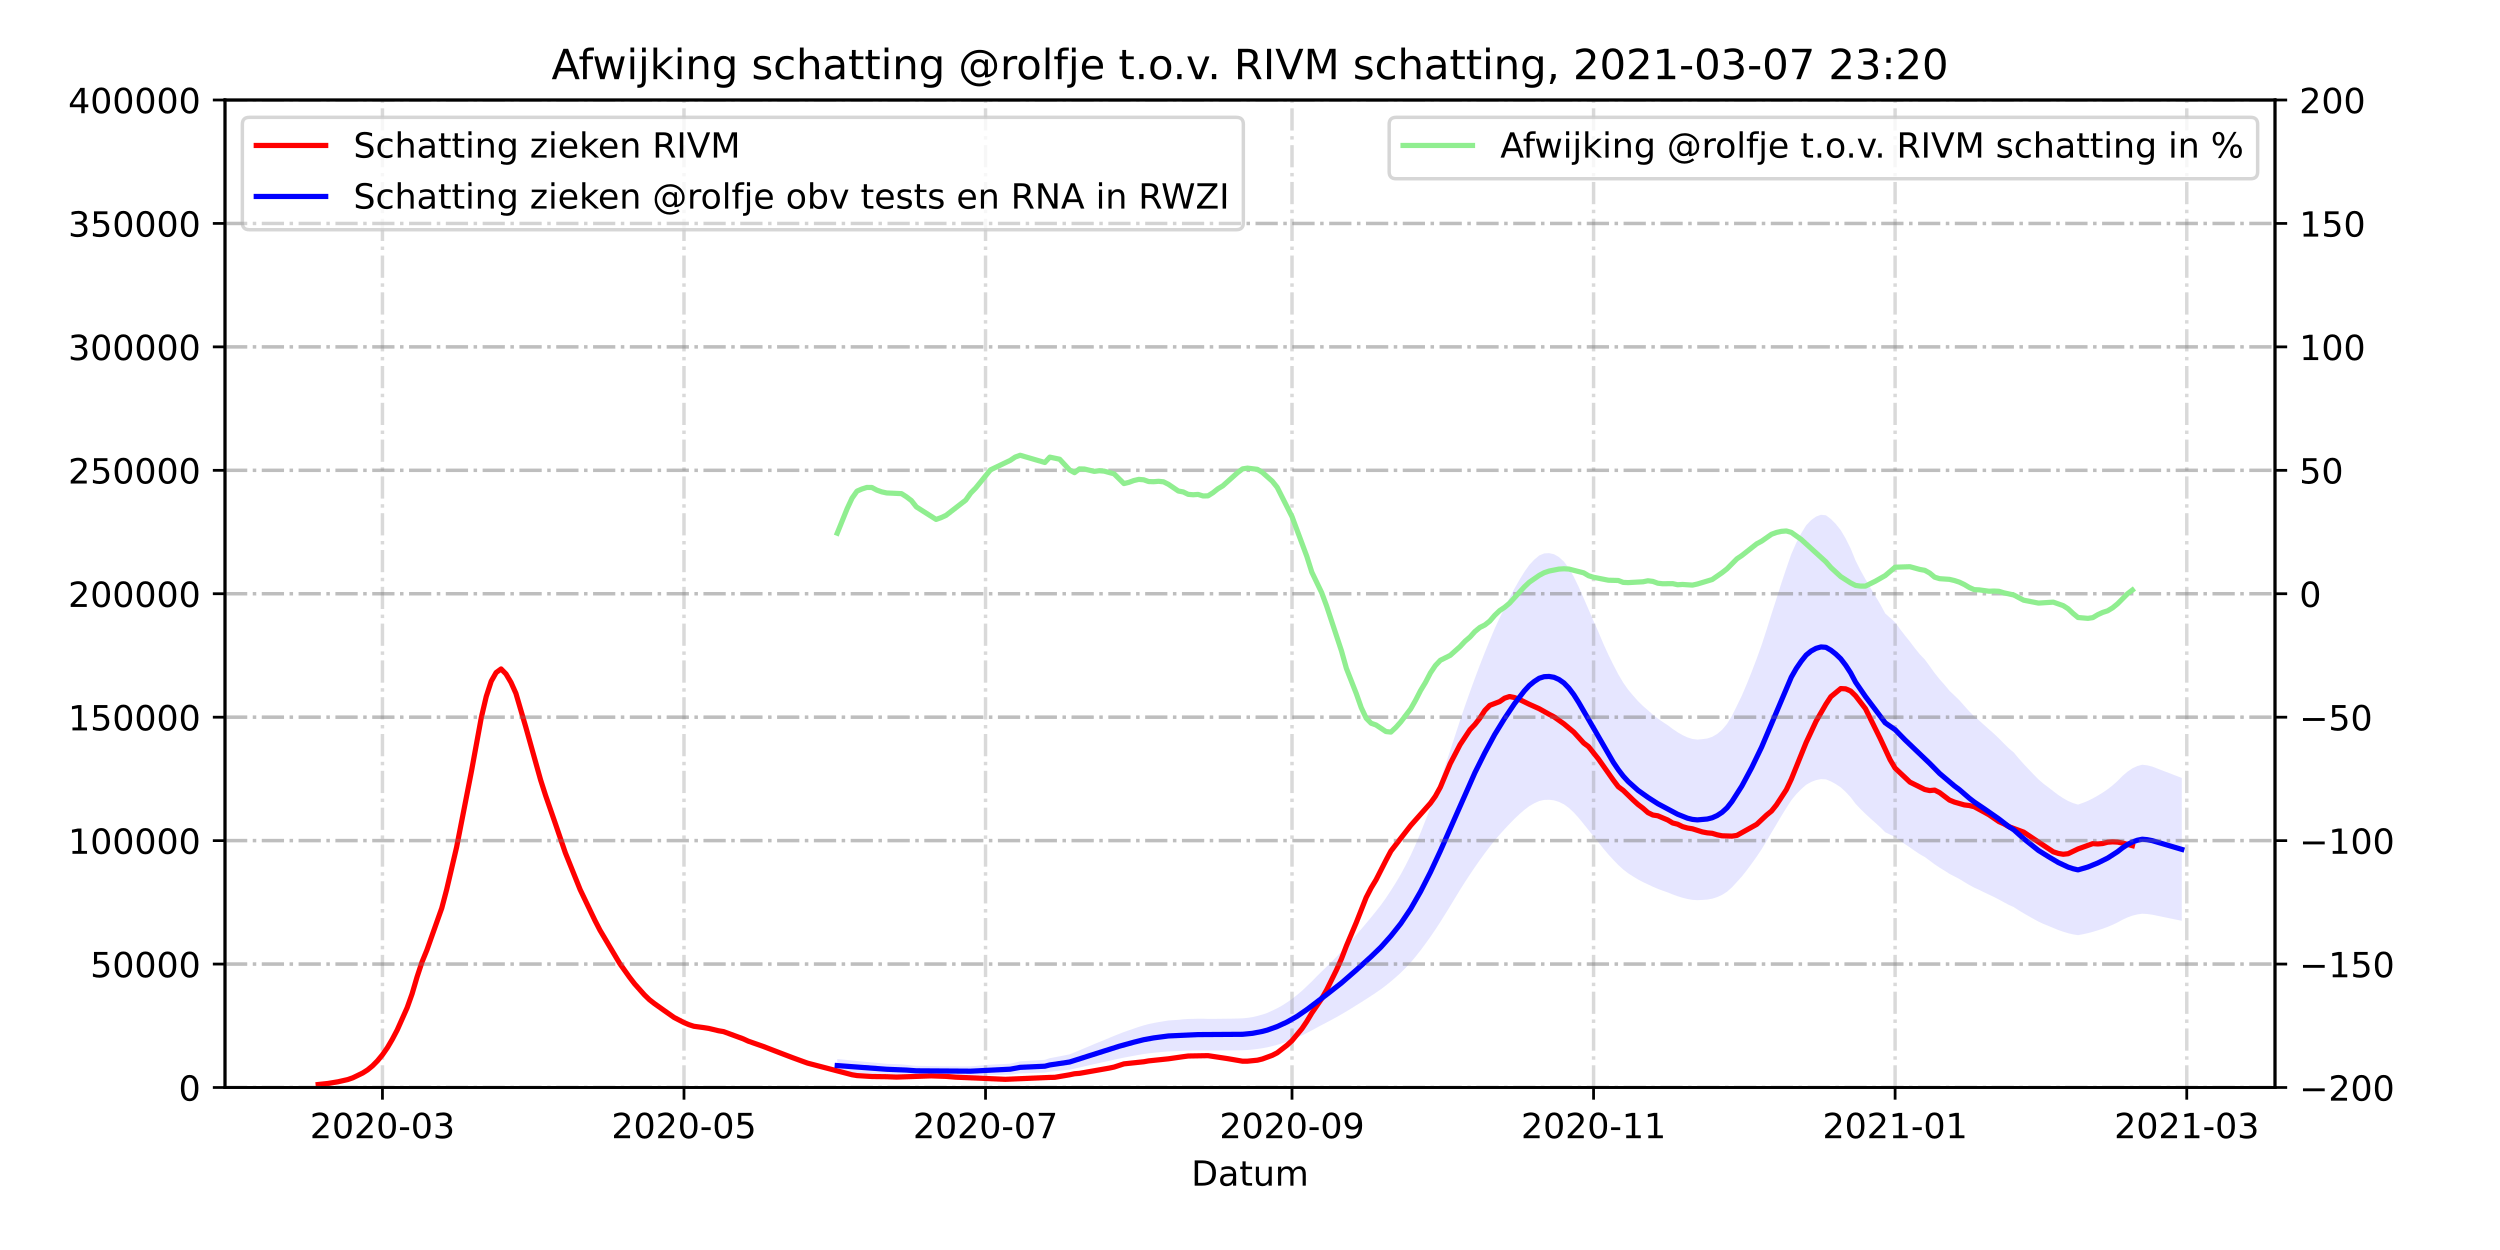 <?xml version="1.0" encoding="utf-8" standalone="no"?>
<!DOCTYPE svg PUBLIC "-//W3C//DTD SVG 1.1//EN"
  "http://www.w3.org/Graphics/SVG/1.1/DTD/svg11.dtd">
<!-- Created with matplotlib (https://matplotlib.org/) -->
<svg height="360pt" version="1.1" viewBox="0 0 720 360" width="720pt" xmlns="http://www.w3.org/2000/svg" xmlns:xlink="http://www.w3.org/1999/xlink">
 <defs>
  <style type="text/css">*{stroke-linecap:butt;stroke-linejoin:round;}</style>
 </defs>
 <g id="figure_1">
  <g id="patch_1">
   <path d="M 0 360 
L 720 360 
L 720 0 
L 0 0 
z
" style="fill:#ffffff;"/>
  </g>
  <g id="axes_1">
   <g id="patch_2">
    <path d="M 64.8 313.2 
L 655.2 313.2 
L 655.2 28.8 
L 64.8 28.8 
z
" style="fill:#ffffff;"/>
   </g>
   <g id="PolyCollection_1">
    <path clip-path="url(#p3f5aa25228)" d="M 241.123 308.777 
L 241.123 308.777 
L 242.546 308.855 
L 243.97 308.933 
L 245.394 309.011 
L 246.817 309.089 
L 248.241 309.167 
L 249.665 309.245 
L 251.088 309.31 
L 252.512 309.374 
L 253.936 309.446 
L 255.36 309.526 
L 259.631 309.61 
L 261.054 309.69 
L 262.478 309.768 
L 263.902 309.836 
L 269.596 309.889 
L 271.02 309.908 
L 272.444 309.918 
L 278.138 309.928 
L 279.562 309.912 
L 280.986 309.858 
L 282.409 309.781 
L 285.257 309.659 
L 290.952 309.507 
L 292.375 309.334 
L 293.799 309.14 
L 300.917 308.909 
L 302.341 308.654 
L 305.188 308.363 
L 308.036 308.063 
L 309.459 307.759 
L 310.883 307.433 
L 312.307 307.108 
L 313.73 306.792 
L 315.154 306.464 
L 316.578 306.15 
L 318.001 305.841 
L 319.425 305.516 
L 320.849 305.195 
L 322.272 304.893 
L 323.696 304.595 
L 325.12 304.328 
L 326.544 304.066 
L 327.967 303.802 
L 329.391 303.566 
L 330.815 303.363 
L 332.238 303.201 
L 333.662 303.062 
L 335.086 302.933 
L 336.509 302.807 
L 339.357 302.706 
L 340.78 302.622 
L 342.204 302.573 
L 343.628 302.556 
L 345.051 302.535 
L 346.475 302.534 
L 347.899 302.56 
L 349.322 302.56 
L 350.746 302.55 
L 352.17 302.538 
L 353.593 302.528 
L 355.017 302.52 
L 356.441 302.5 
L 357.864 302.475 
L 359.288 302.399 
L 360.712 302.279 
L 362.136 302.102 
L 363.559 301.893 
L 364.983 301.629 
L 366.407 301.282 
L 367.83 300.91 
L 369.254 300.484 
L 370.678 299.993 
L 372.101 299.463 
L 373.525 298.861 
L 374.949 298.213 
L 376.372 297.489 
L 377.796 296.753 
L 379.22 295.969 
L 380.643 295.208 
L 382.067 294.464 
L 383.491 293.706 
L 384.914 292.931 
L 386.338 292.125 
L 387.762 291.286 
L 389.185 290.417 
L 390.609 289.52 
L 392.033 288.645 
L 393.456 287.735 
L 394.88 286.814 
L 396.304 285.859 
L 397.728 284.887 
L 399.151 283.813 
L 400.575 282.651 
L 401.999 281.437 
L 403.422 280.147 
L 404.846 278.718 
L 406.27 277.185 
L 407.693 275.507 
L 409.117 273.706 
L 410.541 271.779 
L 411.964 269.798 
L 413.388 267.71 
L 414.812 265.524 
L 416.235 263.252 
L 417.659 260.945 
L 419.083 258.591 
L 420.506 256.255 
L 421.93 253.997 
L 423.354 251.824 
L 424.777 249.721 
L 426.201 247.69 
L 427.625 245.727 
L 429.048 243.85 
L 430.472 242.036 
L 431.896 240.374 
L 433.32 238.8 
L 434.743 237.286 
L 436.167 235.827 
L 437.591 234.484 
L 439.014 233.24 
L 440.438 232.159 
L 441.862 231.345 
L 443.285 230.699 
L 444.709 230.38 
L 446.133 230.331 
L 447.556 230.501 
L 448.98 230.944 
L 450.404 231.641 
L 451.827 232.674 
L 453.251 234 
L 454.675 235.58 
L 456.098 237.316 
L 457.522 239.092 
L 458.946 240.859 
L 460.369 242.59 
L 461.793 244.414 
L 463.217 246.091 
L 464.64 247.645 
L 466.064 249.118 
L 467.488 250.418 
L 468.912 251.514 
L 470.335 252.422 
L 471.759 253.292 
L 473.183 254.038 
L 474.606 254.707 
L 476.03 255.378 
L 477.454 255.986 
L 478.877 256.517 
L 480.301 257.016 
L 481.725 257.594 
L 483.148 258.111 
L 484.572 258.551 
L 485.996 258.906 
L 487.419 259.152 
L 488.843 259.25 
L 490.267 259.18 
L 491.69 259.075 
L 493.114 258.823 
L 494.538 258.375 
L 495.961 257.725 
L 497.385 256.813 
L 498.809 255.546 
L 500.232 254.003 
L 501.656 252.42 
L 503.08 250.62 
L 504.503 248.704 
L 505.927 246.701 
L 507.351 244.566 
L 508.775 242.216 
L 510.198 239.772 
L 511.622 237.402 
L 513.046 234.982 
L 514.469 232.684 
L 515.893 230.482 
L 517.317 228.737 
L 518.74 227.279 
L 520.164 226.025 
L 521.588 225.215 
L 523.011 224.671 
L 524.435 224.383 
L 525.859 224.458 
L 527.282 225.033 
L 528.706 225.813 
L 530.13 226.768 
L 531.553 228.068 
L 532.977 229.599 
L 534.401 231.481 
L 535.824 233.001 
L 537.248 234.382 
L 538.672 235.703 
L 540.095 236.97 
L 541.519 238.261 
L 542.943 239.686 
L 545.79 241.066 
L 547.214 242.115 
L 548.638 243.108 
L 550.061 244.059 
L 551.485 245.078 
L 552.909 246.019 
L 554.332 246.824 
L 555.756 247.863 
L 557.18 248.928 
L 558.603 249.885 
L 560.027 250.753 
L 561.451 251.673 
L 562.874 252.407 
L 564.298 253.145 
L 565.722 254.018 
L 567.145 254.867 
L 568.569 255.634 
L 569.993 256.278 
L 571.416 256.979 
L 572.84 257.659 
L 574.264 258.334 
L 575.687 259.059 
L 577.111 259.845 
L 578.535 260.602 
L 579.959 261.243 
L 581.382 262.165 
L 582.806 263.023 
L 584.23 263.836 
L 585.653 264.639 
L 587.077 265.414 
L 588.501 266.079 
L 589.924 266.653 
L 591.348 267.248 
L 592.772 267.836 
L 594.195 268.334 
L 595.619 268.768 
L 597.043 269.095 
L 598.466 269.33 
L 599.89 269.06 
L 601.314 268.748 
L 602.737 268.366 
L 604.161 267.936 
L 605.585 267.468 
L 607.008 266.943 
L 608.432 266.345 
L 609.856 265.663 
L 611.279 264.885 
L 612.703 264.23 
L 614.127 263.704 
L 615.551 263.352 
L 616.974 263.146 
L 618.398 263.236 
L 619.822 263.43 
L 621.245 263.724 
L 622.669 264.019 
L 624.093 264.313 
L 625.516 264.608 
L 626.94 264.902 
L 628.364 265.197 
L 628.364 265.197 
L 628.364 224.051 
L 626.94 223.504 
L 625.516 222.957 
L 624.093 222.41 
L 622.669 221.864 
L 621.245 221.317 
L 619.822 220.77 
L 618.398 220.41 
L 616.974 220.242 
L 615.551 220.626 
L 614.127 221.278 
L 612.703 222.256 
L 611.279 223.471 
L 609.856 224.918 
L 608.432 226.184 
L 607.008 227.295 
L 605.585 228.27 
L 604.161 229.138 
L 602.737 229.936 
L 601.314 230.646 
L 599.89 231.226 
L 598.466 231.727 
L 597.043 231.291 
L 595.619 230.684 
L 594.195 229.878 
L 592.772 228.953 
L 591.348 227.86 
L 589.924 226.755 
L 588.501 225.69 
L 587.077 224.454 
L 585.653 223.015 
L 584.23 221.524 
L 582.806 220.014 
L 581.382 218.421 
L 579.959 216.708 
L 578.535 215.518 
L 577.111 214.113 
L 575.687 212.653 
L 574.264 211.306 
L 572.84 210.053 
L 571.416 208.789 
L 569.993 207.488 
L 568.569 206.291 
L 567.145 204.868 
L 565.722 203.291 
L 564.298 201.67 
L 562.874 200.298 
L 561.451 198.936 
L 560.027 197.226 
L 558.603 195.614 
L 557.18 193.837 
L 555.756 191.86 
L 554.332 189.93 
L 552.909 188.436 
L 551.485 186.688 
L 550.061 184.795 
L 548.638 183.029 
L 547.214 181.184 
L 545.79 179.236 
L 542.943 176.673 
L 541.519 174.027 
L 540.095 171.63 
L 538.672 169.278 
L 537.248 166.824 
L 535.824 164.26 
L 534.401 161.437 
L 532.977 157.942 
L 531.553 155.099 
L 530.13 152.683 
L 528.706 150.909 
L 527.282 149.462 
L 525.859 148.393 
L 524.435 148.254 
L 523.011 148.788 
L 521.588 149.799 
L 520.164 151.303 
L 518.74 153.632 
L 517.317 156.341 
L 515.893 159.582 
L 514.469 163.67 
L 513.046 167.938 
L 511.622 172.431 
L 510.198 176.833 
L 508.775 181.373 
L 507.351 185.737 
L 505.927 189.701 
L 504.503 193.421 
L 503.08 196.98 
L 501.656 200.324 
L 500.232 203.262 
L 498.809 206.129 
L 497.385 208.481 
L 495.961 210.175 
L 494.538 211.383 
L 493.114 212.214 
L 491.69 212.682 
L 490.267 212.878 
L 488.843 213.008 
L 487.419 212.826 
L 485.996 212.369 
L 484.572 211.709 
L 483.148 210.892 
L 481.725 209.933 
L 480.301 208.858 
L 478.877 207.932 
L 477.454 206.945 
L 476.03 205.816 
L 474.606 204.571 
L 473.183 203.328 
L 471.759 201.943 
L 470.335 200.327 
L 468.912 198.639 
L 467.488 196.604 
L 466.064 194.191 
L 464.64 191.456 
L 463.217 188.568 
L 461.793 185.455 
L 460.369 182.068 
L 458.946 178.852 
L 457.522 175.57 
L 456.098 172.273 
L 454.675 169.049 
L 453.251 166.114 
L 451.827 163.652 
L 450.404 161.733 
L 448.98 160.439 
L 447.556 159.616 
L 446.133 159.301 
L 444.709 159.392 
L 443.285 159.984 
L 441.862 161.184 
L 440.438 162.695 
L 439.014 164.703 
L 437.591 167.014 
L 436.167 169.508 
L 434.743 172.217 
L 433.32 175.029 
L 431.896 177.952 
L 430.472 181.038 
L 429.048 184.408 
L 427.625 187.893 
L 426.201 191.539 
L 424.777 195.311 
L 423.354 199.215 
L 421.93 203.251 
L 420.506 207.444 
L 419.083 211.783 
L 417.659 216.156 
L 416.235 220.44 
L 414.812 224.659 
L 413.388 228.719 
L 411.964 232.596 
L 410.541 236.275 
L 409.117 239.854 
L 407.693 243.2 
L 406.27 246.315 
L 404.846 249.162 
L 403.422 251.816 
L 401.999 254.212 
L 400.575 256.467 
L 399.151 258.625 
L 397.728 260.618 
L 396.304 262.425 
L 394.88 264.197 
L 393.456 265.907 
L 392.033 267.597 
L 390.609 269.224 
L 389.185 270.89 
L 387.762 272.503 
L 386.338 274.061 
L 384.914 275.557 
L 383.491 276.996 
L 382.067 278.404 
L 380.643 279.787 
L 379.22 281.199 
L 377.796 282.655 
L 376.372 284.022 
L 374.949 285.367 
L 373.525 286.571 
L 372.101 287.689 
L 370.678 288.672 
L 369.254 289.585 
L 367.83 290.377 
L 366.407 291.066 
L 364.983 291.711 
L 363.559 292.201 
L 362.136 292.589 
L 360.712 292.918 
L 359.288 293.142 
L 357.864 293.281 
L 356.441 293.328 
L 355.017 293.365 
L 353.593 293.381 
L 352.17 293.4 
L 350.746 293.421 
L 349.322 293.44 
L 347.899 293.44 
L 346.475 293.392 
L 345.051 293.393 
L 343.628 293.433 
L 342.204 293.464 
L 340.78 293.556 
L 339.357 293.711 
L 336.509 293.9 
L 335.086 294.132 
L 333.662 294.373 
L 332.238 294.63 
L 330.815 294.932 
L 329.391 295.308 
L 327.967 295.746 
L 326.544 296.237 
L 325.12 296.723 
L 323.696 297.22 
L 322.272 297.774 
L 320.849 298.334 
L 319.425 298.93 
L 318.001 299.533 
L 316.578 300.107 
L 315.154 300.691 
L 313.73 301.299 
L 312.307 301.887 
L 310.883 302.49 
L 309.459 303.096 
L 308.036 303.659 
L 305.188 304.217 
L 302.341 304.757 
L 300.917 305.231 
L 293.799 305.661 
L 292.375 306.02 
L 290.952 306.342 
L 285.257 306.624 
L 282.409 306.851 
L 280.986 306.993 
L 279.562 307.095 
L 278.138 307.123 
L 272.444 307.104 
L 271.02 307.086 
L 269.596 307.052 
L 263.902 306.952 
L 262.478 306.826 
L 261.054 306.682 
L 259.631 306.533 
L 255.36 306.376 
L 253.936 306.229 
L 252.512 306.094 
L 251.088 305.975 
L 249.665 305.856 
L 248.241 305.711 
L 246.817 305.566 
L 245.394 305.421 
L 243.97 305.276 
L 242.546 305.131 
L 241.123 304.986 
z
" style="fill:#0000ff;fill-opacity:0.1;"/>
   </g>
   <g id="matplotlib.axis_1">
    <g id="xtick_1">
     <g id="line2d_1">
      <path clip-path="url(#p3f5aa25228)" d="M 110.144 313.2 
L 110.144 28.8 
" style="fill:none;stroke:#808080;stroke-dasharray:6.4,1.6,1,1.6;stroke-dashoffset:0;stroke-opacity:0.3;"/>
     </g>
     <g id="line2d_2">
      <defs>
       <path d="M 0 0 
L 0 3.5 
" id="md428cf456d" style="stroke:#000000;stroke-width:0.8;"/>
      </defs>
      <g>
       <use style="stroke:#000000;stroke-width:0.8;" x="110.144" xlink:href="#md428cf456d" y="313.2"/>
      </g>
     </g>
     <g id="text_1">
      <!-- 2020-03 -->
      <g transform="translate(89.253 327.798)scale(0.1 -0.1)">
       <defs>
        <path d="M 19.188 8.297 
L 53.609 8.297 
L 53.609 0 
L 7.328 0 
L 7.328 8.297 
Q 12.938 14.109 22.625 23.891 
Q 32.328 33.688 34.812 36.531 
Q 39.547 41.844 41.422 45.531 
Q 43.312 49.219 43.312 52.781 
Q 43.312 58.594 39.234 62.25 
Q 35.156 65.922 28.609 65.922 
Q 23.969 65.922 18.812 64.312 
Q 13.672 62.703 7.812 59.422 
L 7.812 69.391 
Q 13.766 71.781 18.938 73 
Q 24.125 74.219 28.422 74.219 
Q 39.75 74.219 46.484 68.547 
Q 53.219 62.891 53.219 53.422 
Q 53.219 48.922 51.531 44.891 
Q 49.859 40.875 45.406 35.406 
Q 44.188 33.984 37.641 27.219 
Q 31.109 20.453 19.188 8.297 
z
" id="DejaVuSans-50"/>
        <path d="M 31.781 66.406 
Q 24.172 66.406 20.328 58.906 
Q 16.5 51.422 16.5 36.375 
Q 16.5 21.391 20.328 13.891 
Q 24.172 6.391 31.781 6.391 
Q 39.453 6.391 43.281 13.891 
Q 47.125 21.391 47.125 36.375 
Q 47.125 51.422 43.281 58.906 
Q 39.453 66.406 31.781 66.406 
z
M 31.781 74.219 
Q 44.047 74.219 50.516 64.516 
Q 56.984 54.828 56.984 36.375 
Q 56.984 17.969 50.516 8.266 
Q 44.047 -1.422 31.781 -1.422 
Q 19.531 -1.422 13.062 8.266 
Q 6.594 17.969 6.594 36.375 
Q 6.594 54.828 13.062 64.516 
Q 19.531 74.219 31.781 74.219 
z
" id="DejaVuSans-48"/>
        <path d="M 4.891 31.391 
L 31.203 31.391 
L 31.203 23.391 
L 4.891 23.391 
z
" id="DejaVuSans-45"/>
        <path d="M 40.578 39.312 
Q 47.656 37.797 51.625 33 
Q 55.609 28.219 55.609 21.188 
Q 55.609 10.406 48.188 4.484 
Q 40.766 -1.422 27.094 -1.422 
Q 22.516 -1.422 17.656 -0.516 
Q 12.797 0.391 7.625 2.203 
L 7.625 11.719 
Q 11.719 9.328 16.594 8.109 
Q 21.484 6.891 26.812 6.891 
Q 36.078 6.891 40.938 10.547 
Q 45.797 14.203 45.797 21.188 
Q 45.797 27.641 41.281 31.266 
Q 36.766 34.906 28.719 34.906 
L 20.219 34.906 
L 20.219 43.016 
L 29.109 43.016 
Q 36.375 43.016 40.234 45.922 
Q 44.094 48.828 44.094 54.297 
Q 44.094 59.906 40.109 62.906 
Q 36.141 65.922 28.719 65.922 
Q 24.656 65.922 20.016 65.031 
Q 15.375 64.156 9.812 62.312 
L 9.812 71.094 
Q 15.438 72.656 20.344 73.438 
Q 25.25 74.219 29.594 74.219 
Q 40.828 74.219 47.359 69.109 
Q 53.906 64.016 53.906 55.328 
Q 53.906 49.266 50.438 45.094 
Q 46.969 40.922 40.578 39.312 
z
" id="DejaVuSans-51"/>
       </defs>
       <use xlink:href="#DejaVuSans-50"/>
       <use x="63.623" xlink:href="#DejaVuSans-48"/>
       <use x="127.246" xlink:href="#DejaVuSans-50"/>
       <use x="190.869" xlink:href="#DejaVuSans-48"/>
       <use x="254.492" xlink:href="#DejaVuSans-45"/>
       <use x="290.576" xlink:href="#DejaVuSans-48"/>
       <use x="354.199" xlink:href="#DejaVuSans-51"/>
      </g>
     </g>
    </g>
    <g id="xtick_2">
     <g id="line2d_3">
      <path clip-path="url(#p3f5aa25228)" d="M 196.989 313.2 
L 196.989 28.8 
" style="fill:none;stroke:#808080;stroke-dasharray:6.4,1.6,1,1.6;stroke-dashoffset:0;stroke-opacity:0.3;"/>
     </g>
     <g id="line2d_4">
      <g>
       <use style="stroke:#000000;stroke-width:0.8;" x="196.989" xlink:href="#md428cf456d" y="313.2"/>
      </g>
     </g>
     <g id="text_2">
      <!-- 2020-05 -->
      <g transform="translate(176.097 327.798)scale(0.1 -0.1)">
       <defs>
        <path d="M 10.797 72.906 
L 49.516 72.906 
L 49.516 64.594 
L 19.828 64.594 
L 19.828 46.734 
Q 21.969 47.469 24.109 47.828 
Q 26.266 48.188 28.422 48.188 
Q 40.625 48.188 47.75 41.5 
Q 54.891 34.812 54.891 23.391 
Q 54.891 11.625 47.562 5.094 
Q 40.234 -1.422 26.906 -1.422 
Q 22.312 -1.422 17.547 -0.641 
Q 12.797 0.141 7.719 1.703 
L 7.719 11.625 
Q 12.109 9.234 16.797 8.062 
Q 21.484 6.891 26.703 6.891 
Q 35.156 6.891 40.078 11.328 
Q 45.016 15.766 45.016 23.391 
Q 45.016 31 40.078 35.438 
Q 35.156 39.891 26.703 39.891 
Q 22.75 39.891 18.812 39.016 
Q 14.891 38.141 10.797 36.281 
z
" id="DejaVuSans-53"/>
       </defs>
       <use xlink:href="#DejaVuSans-50"/>
       <use x="63.623" xlink:href="#DejaVuSans-48"/>
       <use x="127.246" xlink:href="#DejaVuSans-50"/>
       <use x="190.869" xlink:href="#DejaVuSans-48"/>
       <use x="254.492" xlink:href="#DejaVuSans-45"/>
       <use x="290.576" xlink:href="#DejaVuSans-48"/>
       <use x="354.199" xlink:href="#DejaVuSans-53"/>
      </g>
     </g>
    </g>
    <g id="xtick_3">
     <g id="line2d_5">
      <path clip-path="url(#p3f5aa25228)" d="M 283.833 313.2 
L 283.833 28.8 
" style="fill:none;stroke:#808080;stroke-dasharray:6.4,1.6,1,1.6;stroke-dashoffset:0;stroke-opacity:0.3;"/>
     </g>
     <g id="line2d_6">
      <g>
       <use style="stroke:#000000;stroke-width:0.8;" x="283.833" xlink:href="#md428cf456d" y="313.2"/>
      </g>
     </g>
     <g id="text_3">
      <!-- 2020-07 -->
      <g transform="translate(262.942 327.798)scale(0.1 -0.1)">
       <defs>
        <path d="M 8.203 72.906 
L 55.078 72.906 
L 55.078 68.703 
L 28.609 0 
L 18.312 0 
L 43.219 64.594 
L 8.203 64.594 
z
" id="DejaVuSans-55"/>
       </defs>
       <use xlink:href="#DejaVuSans-50"/>
       <use x="63.623" xlink:href="#DejaVuSans-48"/>
       <use x="127.246" xlink:href="#DejaVuSans-50"/>
       <use x="190.869" xlink:href="#DejaVuSans-48"/>
       <use x="254.492" xlink:href="#DejaVuSans-45"/>
       <use x="290.576" xlink:href="#DejaVuSans-48"/>
       <use x="354.199" xlink:href="#DejaVuSans-55"/>
      </g>
     </g>
    </g>
    <g id="xtick_4">
     <g id="line2d_7">
      <path clip-path="url(#p3f5aa25228)" d="M 372.101 313.2 
L 372.101 28.8 
" style="fill:none;stroke:#808080;stroke-dasharray:6.4,1.6,1,1.6;stroke-dashoffset:0;stroke-opacity:0.3;"/>
     </g>
     <g id="line2d_8">
      <g>
       <use style="stroke:#000000;stroke-width:0.8;" x="372.101" xlink:href="#md428cf456d" y="313.2"/>
      </g>
     </g>
     <g id="text_4">
      <!-- 2020-09 -->
      <g transform="translate(351.21 327.798)scale(0.1 -0.1)">
       <defs>
        <path d="M 10.984 1.516 
L 10.984 10.5 
Q 14.703 8.734 18.5 7.812 
Q 22.312 6.891 25.984 6.891 
Q 35.75 6.891 40.891 13.453 
Q 46.047 20.016 46.781 33.406 
Q 43.953 29.203 39.594 26.953 
Q 35.25 24.703 29.984 24.703 
Q 19.047 24.703 12.672 31.312 
Q 6.297 37.938 6.297 49.422 
Q 6.297 60.641 12.938 67.422 
Q 19.578 74.219 30.609 74.219 
Q 43.266 74.219 49.922 64.516 
Q 56.594 54.828 56.594 36.375 
Q 56.594 19.141 48.406 8.859 
Q 40.234 -1.422 26.422 -1.422 
Q 22.703 -1.422 18.891 -0.688 
Q 15.094 0.047 10.984 1.516 
z
M 30.609 32.422 
Q 37.25 32.422 41.125 36.953 
Q 45.016 41.5 45.016 49.422 
Q 45.016 57.281 41.125 61.844 
Q 37.25 66.406 30.609 66.406 
Q 23.969 66.406 20.094 61.844 
Q 16.219 57.281 16.219 49.422 
Q 16.219 41.5 20.094 36.953 
Q 23.969 32.422 30.609 32.422 
z
" id="DejaVuSans-57"/>
       </defs>
       <use xlink:href="#DejaVuSans-50"/>
       <use x="63.623" xlink:href="#DejaVuSans-48"/>
       <use x="127.246" xlink:href="#DejaVuSans-50"/>
       <use x="190.869" xlink:href="#DejaVuSans-48"/>
       <use x="254.492" xlink:href="#DejaVuSans-45"/>
       <use x="290.576" xlink:href="#DejaVuSans-48"/>
       <use x="354.199" xlink:href="#DejaVuSans-57"/>
      </g>
     </g>
    </g>
    <g id="xtick_5">
     <g id="line2d_9">
      <path clip-path="url(#p3f5aa25228)" d="M 458.946 313.2 
L 458.946 28.8 
" style="fill:none;stroke:#808080;stroke-dasharray:6.4,1.6,1,1.6;stroke-dashoffset:0;stroke-opacity:0.3;"/>
     </g>
     <g id="line2d_10">
      <g>
       <use style="stroke:#000000;stroke-width:0.8;" x="458.946" xlink:href="#md428cf456d" y="313.2"/>
      </g>
     </g>
     <g id="text_5">
      <!-- 2020-11 -->
      <g transform="translate(438.054 327.798)scale(0.1 -0.1)">
       <defs>
        <path d="M 12.406 8.297 
L 28.516 8.297 
L 28.516 63.922 
L 10.984 60.406 
L 10.984 69.391 
L 28.422 72.906 
L 38.281 72.906 
L 38.281 8.297 
L 54.391 8.297 
L 54.391 0 
L 12.406 0 
z
" id="DejaVuSans-49"/>
       </defs>
       <use xlink:href="#DejaVuSans-50"/>
       <use x="63.623" xlink:href="#DejaVuSans-48"/>
       <use x="127.246" xlink:href="#DejaVuSans-50"/>
       <use x="190.869" xlink:href="#DejaVuSans-48"/>
       <use x="254.492" xlink:href="#DejaVuSans-45"/>
       <use x="290.576" xlink:href="#DejaVuSans-49"/>
       <use x="354.199" xlink:href="#DejaVuSans-49"/>
      </g>
     </g>
    </g>
    <g id="xtick_6">
     <g id="line2d_11">
      <path clip-path="url(#p3f5aa25228)" d="M 545.79 313.2 
L 545.79 28.8 
" style="fill:none;stroke:#808080;stroke-dasharray:6.4,1.6,1,1.6;stroke-dashoffset:0;stroke-opacity:0.3;"/>
     </g>
     <g id="line2d_12">
      <g>
       <use style="stroke:#000000;stroke-width:0.8;" x="545.79" xlink:href="#md428cf456d" y="313.2"/>
      </g>
     </g>
     <g id="text_6">
      <!-- 2021-01 -->
      <g transform="translate(524.899 327.798)scale(0.1 -0.1)">
       <use xlink:href="#DejaVuSans-50"/>
       <use x="63.623" xlink:href="#DejaVuSans-48"/>
       <use x="127.246" xlink:href="#DejaVuSans-50"/>
       <use x="190.869" xlink:href="#DejaVuSans-49"/>
       <use x="254.492" xlink:href="#DejaVuSans-45"/>
       <use x="290.576" xlink:href="#DejaVuSans-48"/>
       <use x="354.199" xlink:href="#DejaVuSans-49"/>
      </g>
     </g>
    </g>
    <g id="xtick_7">
     <g id="line2d_13">
      <path clip-path="url(#p3f5aa25228)" d="M 629.787 313.2 
L 629.787 28.8 
" style="fill:none;stroke:#808080;stroke-dasharray:6.4,1.6,1,1.6;stroke-dashoffset:0;stroke-opacity:0.3;"/>
     </g>
     <g id="line2d_14">
      <g>
       <use style="stroke:#000000;stroke-width:0.8;" x="629.787" xlink:href="#md428cf456d" y="313.2"/>
      </g>
     </g>
     <g id="text_7">
      <!-- 2021-03 -->
      <g transform="translate(608.896 327.798)scale(0.1 -0.1)">
       <use xlink:href="#DejaVuSans-50"/>
       <use x="63.623" xlink:href="#DejaVuSans-48"/>
       <use x="127.246" xlink:href="#DejaVuSans-50"/>
       <use x="190.869" xlink:href="#DejaVuSans-49"/>
       <use x="254.492" xlink:href="#DejaVuSans-45"/>
       <use x="290.576" xlink:href="#DejaVuSans-48"/>
       <use x="354.199" xlink:href="#DejaVuSans-51"/>
      </g>
     </g>
    </g>
    <g id="text_8">
     <!-- Datum -->
     <g transform="translate(343.087 341.477)scale(0.1 -0.1)">
      <defs>
       <path d="M 19.672 64.797 
L 19.672 8.109 
L 31.594 8.109 
Q 46.688 8.109 53.688 14.938 
Q 60.688 21.781 60.688 36.531 
Q 60.688 51.172 53.688 57.984 
Q 46.688 64.797 31.594 64.797 
z
M 9.812 72.906 
L 30.078 72.906 
Q 51.266 72.906 61.172 64.094 
Q 71.094 55.281 71.094 36.531 
Q 71.094 17.672 61.125 8.828 
Q 51.172 0 30.078 0 
L 9.812 0 
z
" id="DejaVuSans-68"/>
       <path d="M 34.281 27.484 
Q 23.391 27.484 19.188 25 
Q 14.984 22.516 14.984 16.5 
Q 14.984 11.719 18.141 8.906 
Q 21.297 6.109 26.703 6.109 
Q 34.188 6.109 38.703 11.406 
Q 43.219 16.703 43.219 25.484 
L 43.219 27.484 
z
M 52.203 31.203 
L 52.203 0 
L 43.219 0 
L 43.219 8.297 
Q 40.141 3.328 35.547 0.953 
Q 30.953 -1.422 24.312 -1.422 
Q 15.922 -1.422 10.953 3.297 
Q 6 8.016 6 15.922 
Q 6 25.141 12.172 29.828 
Q 18.359 34.516 30.609 34.516 
L 43.219 34.516 
L 43.219 35.406 
Q 43.219 41.609 39.141 45 
Q 35.062 48.391 27.688 48.391 
Q 23 48.391 18.547 47.266 
Q 14.109 46.141 10.016 43.891 
L 10.016 52.203 
Q 14.938 54.109 19.578 55.047 
Q 24.219 56 28.609 56 
Q 40.484 56 46.344 49.844 
Q 52.203 43.703 52.203 31.203 
z
" id="DejaVuSans-97"/>
       <path d="M 18.312 70.219 
L 18.312 54.688 
L 36.812 54.688 
L 36.812 47.703 
L 18.312 47.703 
L 18.312 18.016 
Q 18.312 11.328 20.141 9.422 
Q 21.969 7.516 27.594 7.516 
L 36.812 7.516 
L 36.812 0 
L 27.594 0 
Q 17.188 0 13.234 3.875 
Q 9.281 7.766 9.281 18.016 
L 9.281 47.703 
L 2.688 47.703 
L 2.688 54.688 
L 9.281 54.688 
L 9.281 70.219 
z
" id="DejaVuSans-116"/>
       <path d="M 8.5 21.578 
L 8.5 54.688 
L 17.484 54.688 
L 17.484 21.922 
Q 17.484 14.156 20.5 10.266 
Q 23.531 6.391 29.594 6.391 
Q 36.859 6.391 41.078 11.031 
Q 45.312 15.672 45.312 23.688 
L 45.312 54.688 
L 54.297 54.688 
L 54.297 0 
L 45.312 0 
L 45.312 8.406 
Q 42.047 3.422 37.719 1 
Q 33.406 -1.422 27.688 -1.422 
Q 18.266 -1.422 13.375 4.438 
Q 8.5 10.297 8.5 21.578 
z
M 31.109 56 
z
" id="DejaVuSans-117"/>
       <path d="M 52 44.188 
Q 55.375 50.25 60.062 53.125 
Q 64.75 56 71.094 56 
Q 79.641 56 84.281 50.016 
Q 88.922 44.047 88.922 33.016 
L 88.922 0 
L 79.891 0 
L 79.891 32.719 
Q 79.891 40.578 77.094 44.375 
Q 74.312 48.188 68.609 48.188 
Q 61.625 48.188 57.562 43.547 
Q 53.516 38.922 53.516 30.906 
L 53.516 0 
L 44.484 0 
L 44.484 32.719 
Q 44.484 40.625 41.703 44.406 
Q 38.922 48.188 33.109 48.188 
Q 26.219 48.188 22.156 43.531 
Q 18.109 38.875 18.109 30.906 
L 18.109 0 
L 9.078 0 
L 9.078 54.688 
L 18.109 54.688 
L 18.109 46.188 
Q 21.188 51.219 25.484 53.609 
Q 29.781 56 35.688 56 
Q 41.656 56 45.828 52.969 
Q 50 49.953 52 44.188 
z
" id="DejaVuSans-109"/>
      </defs>
      <use xlink:href="#DejaVuSans-68"/>
      <use x="77.002" xlink:href="#DejaVuSans-97"/>
      <use x="138.281" xlink:href="#DejaVuSans-116"/>
      <use x="177.49" xlink:href="#DejaVuSans-117"/>
      <use x="240.869" xlink:href="#DejaVuSans-109"/>
     </g>
    </g>
   </g>
   <g id="matplotlib.axis_2">
    <g id="ytick_1">
     <g id="line2d_15">
      <path clip-path="url(#p3f5aa25228)" d="M 64.8 313.2 
L 655.2 313.2 
" style="fill:none;stroke:#808080;stroke-dasharray:6.4,1.6,1,1.6;stroke-dashoffset:0;stroke-opacity:0.3;"/>
     </g>
     <g id="line2d_16">
      <defs>
       <path d="M 0 0 
L -3.5 0 
" id="mbd61bc4867" style="stroke:#000000;stroke-width:0.8;"/>
      </defs>
      <g>
       <use style="stroke:#000000;stroke-width:0.8;" x="64.8" xlink:href="#mbd61bc4867" y="313.2"/>
      </g>
     </g>
     <g id="text_9">
      <!-- 0 -->
      <g transform="translate(51.438 316.999)scale(0.1 -0.1)">
       <use xlink:href="#DejaVuSans-48"/>
      </g>
     </g>
    </g>
    <g id="ytick_2">
     <g id="line2d_17">
      <path clip-path="url(#p3f5aa25228)" d="M 64.8 277.65 
L 655.2 277.65 
" style="fill:none;stroke:#808080;stroke-dasharray:6.4,1.6,1,1.6;stroke-dashoffset:0;stroke-opacity:0.3;"/>
     </g>
     <g id="line2d_18">
      <g>
       <use style="stroke:#000000;stroke-width:0.8;" x="64.8" xlink:href="#mbd61bc4867" y="277.65"/>
      </g>
     </g>
     <g id="text_10">
      <!-- 50000 -->
      <g transform="translate(25.988 281.449)scale(0.1 -0.1)">
       <use xlink:href="#DejaVuSans-53"/>
       <use x="63.623" xlink:href="#DejaVuSans-48"/>
       <use x="127.246" xlink:href="#DejaVuSans-48"/>
       <use x="190.869" xlink:href="#DejaVuSans-48"/>
       <use x="254.492" xlink:href="#DejaVuSans-48"/>
      </g>
     </g>
    </g>
    <g id="ytick_3">
     <g id="line2d_19">
      <path clip-path="url(#p3f5aa25228)" d="M 64.8 242.1 
L 655.2 242.1 
" style="fill:none;stroke:#808080;stroke-dasharray:6.4,1.6,1,1.6;stroke-dashoffset:0;stroke-opacity:0.3;"/>
     </g>
     <g id="line2d_20">
      <g>
       <use style="stroke:#000000;stroke-width:0.8;" x="64.8" xlink:href="#mbd61bc4867" y="242.1"/>
      </g>
     </g>
     <g id="text_11">
      <!-- 100000 -->
      <g transform="translate(19.625 245.899)scale(0.1 -0.1)">
       <use xlink:href="#DejaVuSans-49"/>
       <use x="63.623" xlink:href="#DejaVuSans-48"/>
       <use x="127.246" xlink:href="#DejaVuSans-48"/>
       <use x="190.869" xlink:href="#DejaVuSans-48"/>
       <use x="254.492" xlink:href="#DejaVuSans-48"/>
       <use x="318.115" xlink:href="#DejaVuSans-48"/>
      </g>
     </g>
    </g>
    <g id="ytick_4">
     <g id="line2d_21">
      <path clip-path="url(#p3f5aa25228)" d="M 64.8 206.55 
L 655.2 206.55 
" style="fill:none;stroke:#808080;stroke-dasharray:6.4,1.6,1,1.6;stroke-dashoffset:0;stroke-opacity:0.3;"/>
     </g>
     <g id="line2d_22">
      <g>
       <use style="stroke:#000000;stroke-width:0.8;" x="64.8" xlink:href="#mbd61bc4867" y="206.55"/>
      </g>
     </g>
     <g id="text_12">
      <!-- 150000 -->
      <g transform="translate(19.625 210.349)scale(0.1 -0.1)">
       <use xlink:href="#DejaVuSans-49"/>
       <use x="63.623" xlink:href="#DejaVuSans-53"/>
       <use x="127.246" xlink:href="#DejaVuSans-48"/>
       <use x="190.869" xlink:href="#DejaVuSans-48"/>
       <use x="254.492" xlink:href="#DejaVuSans-48"/>
       <use x="318.115" xlink:href="#DejaVuSans-48"/>
      </g>
     </g>
    </g>
    <g id="ytick_5">
     <g id="line2d_23">
      <path clip-path="url(#p3f5aa25228)" d="M 64.8 171 
L 655.2 171 
" style="fill:none;stroke:#808080;stroke-dasharray:6.4,1.6,1,1.6;stroke-dashoffset:0;stroke-opacity:0.3;"/>
     </g>
     <g id="line2d_24">
      <g>
       <use style="stroke:#000000;stroke-width:0.8;" x="64.8" xlink:href="#mbd61bc4867" y="171"/>
      </g>
     </g>
     <g id="text_13">
      <!-- 200000 -->
      <g transform="translate(19.625 174.799)scale(0.1 -0.1)">
       <use xlink:href="#DejaVuSans-50"/>
       <use x="63.623" xlink:href="#DejaVuSans-48"/>
       <use x="127.246" xlink:href="#DejaVuSans-48"/>
       <use x="190.869" xlink:href="#DejaVuSans-48"/>
       <use x="254.492" xlink:href="#DejaVuSans-48"/>
       <use x="318.115" xlink:href="#DejaVuSans-48"/>
      </g>
     </g>
    </g>
    <g id="ytick_6">
     <g id="line2d_25">
      <path clip-path="url(#p3f5aa25228)" d="M 64.8 135.45 
L 655.2 135.45 
" style="fill:none;stroke:#808080;stroke-dasharray:6.4,1.6,1,1.6;stroke-dashoffset:0;stroke-opacity:0.3;"/>
     </g>
     <g id="line2d_26">
      <g>
       <use style="stroke:#000000;stroke-width:0.8;" x="64.8" xlink:href="#mbd61bc4867" y="135.45"/>
      </g>
     </g>
     <g id="text_14">
      <!-- 250000 -->
      <g transform="translate(19.625 139.249)scale(0.1 -0.1)">
       <use xlink:href="#DejaVuSans-50"/>
       <use x="63.623" xlink:href="#DejaVuSans-53"/>
       <use x="127.246" xlink:href="#DejaVuSans-48"/>
       <use x="190.869" xlink:href="#DejaVuSans-48"/>
       <use x="254.492" xlink:href="#DejaVuSans-48"/>
       <use x="318.115" xlink:href="#DejaVuSans-48"/>
      </g>
     </g>
    </g>
    <g id="ytick_7">
     <g id="line2d_27">
      <path clip-path="url(#p3f5aa25228)" d="M 64.8 99.9 
L 655.2 99.9 
" style="fill:none;stroke:#808080;stroke-dasharray:6.4,1.6,1,1.6;stroke-dashoffset:0;stroke-opacity:0.3;"/>
     </g>
     <g id="line2d_28">
      <g>
       <use style="stroke:#000000;stroke-width:0.8;" x="64.8" xlink:href="#mbd61bc4867" y="99.9"/>
      </g>
     </g>
     <g id="text_15">
      <!-- 300000 -->
      <g transform="translate(19.625 103.699)scale(0.1 -0.1)">
       <use xlink:href="#DejaVuSans-51"/>
       <use x="63.623" xlink:href="#DejaVuSans-48"/>
       <use x="127.246" xlink:href="#DejaVuSans-48"/>
       <use x="190.869" xlink:href="#DejaVuSans-48"/>
       <use x="254.492" xlink:href="#DejaVuSans-48"/>
       <use x="318.115" xlink:href="#DejaVuSans-48"/>
      </g>
     </g>
    </g>
    <g id="ytick_8">
     <g id="line2d_29">
      <path clip-path="url(#p3f5aa25228)" d="M 64.8 64.35 
L 655.2 64.35 
" style="fill:none;stroke:#808080;stroke-dasharray:6.4,1.6,1,1.6;stroke-dashoffset:0;stroke-opacity:0.3;"/>
     </g>
     <g id="line2d_30">
      <g>
       <use style="stroke:#000000;stroke-width:0.8;" x="64.8" xlink:href="#mbd61bc4867" y="64.35"/>
      </g>
     </g>
     <g id="text_16">
      <!-- 350000 -->
      <g transform="translate(19.625 68.149)scale(0.1 -0.1)">
       <use xlink:href="#DejaVuSans-51"/>
       <use x="63.623" xlink:href="#DejaVuSans-53"/>
       <use x="127.246" xlink:href="#DejaVuSans-48"/>
       <use x="190.869" xlink:href="#DejaVuSans-48"/>
       <use x="254.492" xlink:href="#DejaVuSans-48"/>
       <use x="318.115" xlink:href="#DejaVuSans-48"/>
      </g>
     </g>
    </g>
    <g id="ytick_9">
     <g id="line2d_31">
      <path clip-path="url(#p3f5aa25228)" d="M 64.8 28.8 
L 655.2 28.8 
" style="fill:none;stroke:#808080;stroke-dasharray:6.4,1.6,1,1.6;stroke-dashoffset:0;stroke-opacity:0.3;"/>
     </g>
     <g id="line2d_32">
      <g>
       <use style="stroke:#000000;stroke-width:0.8;" x="64.8" xlink:href="#mbd61bc4867" y="28.8"/>
      </g>
     </g>
     <g id="text_17">
      <!-- 400000 -->
      <g transform="translate(19.625 32.599)scale(0.1 -0.1)">
       <defs>
        <path d="M 37.797 64.312 
L 12.891 25.391 
L 37.797 25.391 
z
M 35.203 72.906 
L 47.609 72.906 
L 47.609 25.391 
L 58.016 25.391 
L 58.016 17.188 
L 47.609 17.188 
L 47.609 0 
L 37.797 0 
L 37.797 17.188 
L 4.891 17.188 
L 4.891 26.703 
z
" id="DejaVuSans-52"/>
       </defs>
       <use xlink:href="#DejaVuSans-52"/>
       <use x="63.623" xlink:href="#DejaVuSans-48"/>
       <use x="127.246" xlink:href="#DejaVuSans-48"/>
       <use x="190.869" xlink:href="#DejaVuSans-48"/>
       <use x="254.492" xlink:href="#DejaVuSans-48"/>
       <use x="318.115" xlink:href="#DejaVuSans-48"/>
      </g>
     </g>
    </g>
   </g>
   <g id="line2d_33">
    <path clip-path="url(#p3f5aa25228)" d="M 91.636 312.339 
L 94.484 312.03 
L 97.331 311.557 
L 100.178 310.909 
L 101.602 310.408 
L 104.449 309.031 
L 105.873 308.124 
L 107.297 306.953 
L 108.721 305.506 
L 110.144 303.778 
L 111.568 301.731 
L 112.992 299.307 
L 114.415 296.602 
L 117.263 290.212 
L 118.686 286.208 
L 120.11 281.371 
L 121.534 277.073 
L 122.957 273.587 
L 127.228 261.537 
L 128.652 256.137 
L 131.499 244.004 
L 135.77 222.179 
L 138.618 206.64 
L 140.041 200.596 
L 141.465 196.203 
L 142.889 193.693 
L 144.313 192.659 
L 145.736 194.112 
L 147.16 196.516 
L 148.584 199.695 
L 151.431 209.41 
L 155.702 224.649 
L 157.126 229.084 
L 159.973 237.285 
L 162.82 245.615 
L 167.091 256.226 
L 171.362 265.137 
L 172.786 267.888 
L 178.481 277.48 
L 181.328 281.475 
L 182.752 283.33 
L 185.599 286.528 
L 187.023 287.908 
L 188.447 289.016 
L 191.294 291.037 
L 194.141 293.032 
L 196.989 294.509 
L 198.412 295.104 
L 199.836 295.568 
L 202.683 295.953 
L 204.107 296.178 
L 206.954 296.864 
L 208.378 297.104 
L 214.073 299.198 
L 215.497 299.855 
L 219.768 301.35 
L 225.462 303.542 
L 228.31 304.625 
L 231.157 305.668 
L 232.581 306.18 
L 245.394 309.533 
L 246.817 309.769 
L 251.088 310.035 
L 255.36 310.094 
L 258.207 310.205 
L 268.173 309.852 
L 272.444 309.999 
L 275.291 310.227 
L 283.833 310.594 
L 289.528 310.847 
L 302.341 310.3 
L 303.765 310.273 
L 308.036 309.541 
L 309.459 309.24 
L 310.883 309.128 
L 319.425 307.619 
L 320.849 307.319 
L 323.696 306.394 
L 329.391 305.789 
L 330.815 305.534 
L 336.509 304.936 
L 340.78 304.32 
L 342.204 304.13 
L 347.899 304.027 
L 353.593 304.891 
L 357.864 305.629 
L 359.288 305.621 
L 362.136 305.335 
L 363.559 304.986 
L 366.407 303.939 
L 367.83 303.211 
L 370.678 301.011 
L 372.101 299.704 
L 374.949 296.268 
L 376.372 294.148 
L 377.796 291.763 
L 380.643 287.61 
L 382.067 285.105 
L 384.914 279.326 
L 386.338 276.133 
L 387.762 272.425 
L 390.609 265.694 
L 393.456 258.486 
L 394.88 255.733 
L 396.304 253.379 
L 399.151 247.787 
L 400.575 245.107 
L 406.27 237.748 
L 411.964 231.313 
L 413.388 229.311 
L 414.812 226.73 
L 417.659 219.92 
L 420.506 214.453 
L 423.354 210.155 
L 424.777 208.644 
L 426.201 206.832 
L 427.625 204.611 
L 429.048 203.154 
L 431.896 202.06 
L 433.32 201.074 
L 434.743 200.6 
L 436.167 200.893 
L 437.591 201.444 
L 440.438 202.831 
L 443.285 204.106 
L 446.133 205.704 
L 447.556 206.453 
L 450.404 208.468 
L 453.251 210.844 
L 456.098 213.982 
L 457.522 215.048 
L 460.369 218.619 
L 464.64 224.678 
L 466.064 226.57 
L 467.488 227.633 
L 470.335 230.399 
L 471.759 231.696 
L 473.183 232.777 
L 474.606 234.034 
L 476.03 234.726 
L 477.454 234.95 
L 480.301 236.16 
L 481.725 237.018 
L 483.148 237.369 
L 484.572 238.068 
L 485.996 238.468 
L 487.419 238.694 
L 490.267 239.592 
L 491.69 239.861 
L 493.114 239.995 
L 494.538 240.423 
L 495.961 240.711 
L 498.809 240.804 
L 500.232 240.596 
L 505.927 237.416 
L 508.775 234.733 
L 510.198 233.582 
L 511.622 231.801 
L 514.469 227.429 
L 515.893 224.413 
L 520.164 213.848 
L 523.011 207.757 
L 525.859 202.814 
L 527.282 200.649 
L 530.13 198.312 
L 531.553 198.388 
L 532.977 199.011 
L 534.401 200.391 
L 537.248 204.09 
L 541.519 212.726 
L 544.367 218.828 
L 545.79 221.227 
L 550.061 225.249 
L 554.332 227.377 
L 555.756 227.689 
L 557.18 227.549 
L 558.603 228.272 
L 561.451 230.427 
L 562.874 231.003 
L 565.722 231.818 
L 567.145 231.99 
L 568.569 232.333 
L 571.416 233.869 
L 572.84 234.665 
L 575.687 236.625 
L 577.111 237.264 
L 578.535 238.066 
L 582.806 239.647 
L 588.501 243.442 
L 591.348 245.319 
L 592.772 245.784 
L 594.195 246.027 
L 595.619 245.869 
L 598.466 244.497 
L 602.737 242.959 
L 604.161 243.062 
L 605.585 242.932 
L 607.008 242.556 
L 608.432 242.453 
L 609.856 242.527 
L 611.279 242.798 
L 614.127 243.551 
L 614.127 243.551 
" style="fill:none;stroke:#ff0000;stroke-linecap:square;stroke-width:1.5;"/>
   </g>
   <g id="line2d_34">
    <path clip-path="url(#p3f5aa25228)" d="M 241.123 306.881 
L 255.36 307.951 
L 261.054 308.186 
L 263.902 308.394 
L 279.562 308.503 
L 290.952 307.925 
L 293.799 307.4 
L 300.917 307.07 
L 302.341 306.706 
L 308.036 305.861 
L 313.73 304.045 
L 322.272 301.334 
L 326.544 300.152 
L 329.391 299.437 
L 332.238 298.916 
L 336.509 298.354 
L 345.051 297.964 
L 357.864 297.878 
L 360.712 297.599 
L 363.559 297.047 
L 364.983 296.67 
L 367.83 295.644 
L 370.678 294.333 
L 373.525 292.716 
L 376.372 290.755 
L 382.067 286.434 
L 386.338 283.093 
L 390.609 279.372 
L 394.88 275.505 
L 397.728 272.752 
L 400.575 269.559 
L 403.422 265.981 
L 406.27 261.75 
L 409.117 256.78 
L 411.964 251.197 
L 414.812 245.092 
L 424.777 222.516 
L 427.625 216.81 
L 430.472 211.537 
L 433.32 206.915 
L 436.167 202.668 
L 439.014 198.972 
L 440.438 197.427 
L 441.862 196.264 
L 443.285 195.342 
L 444.709 194.886 
L 446.133 194.816 
L 447.556 195.059 
L 448.98 195.691 
L 450.404 196.687 
L 451.827 198.163 
L 453.251 200.057 
L 454.675 202.315 
L 464.64 219.551 
L 466.064 221.655 
L 467.488 223.511 
L 468.912 225.076 
L 471.759 227.618 
L 474.606 229.639 
L 477.454 231.465 
L 483.148 234.501 
L 485.996 235.638 
L 487.419 235.989 
L 488.843 236.129 
L 491.69 235.879 
L 493.114 235.518 
L 494.538 234.879 
L 495.961 233.95 
L 497.385 232.647 
L 498.809 230.837 
L 501.656 226.372 
L 504.503 221.063 
L 507.351 215.152 
L 515.893 195.032 
L 517.317 192.539 
L 518.74 190.455 
L 520.164 188.664 
L 521.588 187.507 
L 523.011 186.729 
L 524.435 186.319 
L 525.859 186.425 
L 527.282 187.248 
L 528.706 188.361 
L 530.13 189.725 
L 531.553 191.584 
L 532.977 193.77 
L 534.401 196.459 
L 537.248 200.603 
L 542.943 208.18 
L 545.79 210.151 
L 548.638 213.068 
L 555.756 219.861 
L 558.603 222.75 
L 562.874 226.353 
L 564.298 227.407 
L 567.145 229.868 
L 568.569 230.963 
L 571.416 232.884 
L 575.687 235.856 
L 578.535 238.06 
L 579.959 238.975 
L 582.806 241.518 
L 587.077 244.934 
L 589.924 246.704 
L 592.772 248.395 
L 595.619 249.726 
L 597.043 250.193 
L 598.466 250.528 
L 601.314 249.697 
L 604.161 248.537 
L 607.008 247.119 
L 609.856 245.29 
L 611.279 244.178 
L 612.703 243.243 
L 614.127 242.491 
L 615.551 241.989 
L 616.974 241.694 
L 618.398 241.823 
L 619.822 242.1 
L 628.364 244.624 
L 628.364 244.624 
" style="fill:none;stroke:#0000ff;stroke-linecap:square;stroke-width:1.5;"/>
   </g>
   <g id="patch_3">
    <path d="M 64.8 313.2 
L 64.8 28.8 
" style="fill:none;stroke:#000000;stroke-linecap:square;stroke-linejoin:miter;stroke-width:0.8;"/>
   </g>
   <g id="patch_4">
    <path d="M 655.2 313.2 
L 655.2 28.8 
" style="fill:none;stroke:#000000;stroke-linecap:square;stroke-linejoin:miter;stroke-width:0.8;"/>
   </g>
   <g id="patch_5">
    <path d="M 64.8 313.2 
L 655.2 313.2 
" style="fill:none;stroke:#000000;stroke-linecap:square;stroke-linejoin:miter;stroke-width:0.8;"/>
   </g>
   <g id="patch_6">
    <path d="M 64.8 28.8 
L 655.2 28.8 
" style="fill:none;stroke:#000000;stroke-linecap:square;stroke-linejoin:miter;stroke-width:0.8;"/>
   </g>
   <g id="legend_1">
    <g id="patch_7">
     <path d="M 71.8 66.156 
L 356.086 66.156 
Q 358.086 66.156 358.086 64.156 
L 358.086 35.8 
Q 358.086 33.8 356.086 33.8 
L 71.8 33.8 
Q 69.8 33.8 69.8 35.8 
L 69.8 64.156 
Q 69.8 66.156 71.8 66.156 
z
" style="fill:#ffffff;opacity:0.8;stroke:#cccccc;stroke-linejoin:miter;"/>
    </g>
    <g id="line2d_35">
     <path d="M 73.8 41.898 
L 93.8 41.898 
" style="fill:none;stroke:#ff0000;stroke-linecap:square;stroke-width:1.5;"/>
    </g>
    <g id="line2d_36"/>
    <g id="text_18">
     <!-- Schatting zieken RIVM -->
     <g transform="translate(101.8 45.398)scale(0.1 -0.1)">
      <defs>
       <path d="M 53.516 70.516 
L 53.516 60.891 
Q 47.906 63.578 42.922 64.891 
Q 37.938 66.219 33.297 66.219 
Q 25.25 66.219 20.875 63.094 
Q 16.5 59.969 16.5 54.203 
Q 16.5 49.359 19.406 46.891 
Q 22.312 44.438 30.422 42.922 
L 36.375 41.703 
Q 47.406 39.594 52.656 34.297 
Q 57.906 29 57.906 20.125 
Q 57.906 9.516 50.797 4.047 
Q 43.703 -1.422 29.984 -1.422 
Q 24.812 -1.422 18.969 -0.25 
Q 13.141 0.922 6.891 3.219 
L 6.891 13.375 
Q 12.891 10.016 18.656 8.297 
Q 24.422 6.594 29.984 6.594 
Q 38.422 6.594 43.016 9.906 
Q 47.609 13.234 47.609 19.391 
Q 47.609 24.75 44.312 27.781 
Q 41.016 30.812 33.5 32.328 
L 27.484 33.5 
Q 16.453 35.688 11.516 40.375 
Q 6.594 45.062 6.594 53.422 
Q 6.594 63.094 13.406 68.656 
Q 20.219 74.219 32.172 74.219 
Q 37.312 74.219 42.625 73.281 
Q 47.953 72.359 53.516 70.516 
z
" id="DejaVuSans-83"/>
       <path d="M 48.781 52.594 
L 48.781 44.188 
Q 44.969 46.297 41.141 47.344 
Q 37.312 48.391 33.406 48.391 
Q 24.656 48.391 19.812 42.844 
Q 14.984 37.312 14.984 27.297 
Q 14.984 17.281 19.812 11.734 
Q 24.656 6.203 33.406 6.203 
Q 37.312 6.203 41.141 7.25 
Q 44.969 8.297 48.781 10.406 
L 48.781 2.094 
Q 45.016 0.344 40.984 -0.531 
Q 36.969 -1.422 32.422 -1.422 
Q 20.062 -1.422 12.781 6.344 
Q 5.516 14.109 5.516 27.297 
Q 5.516 40.672 12.859 48.328 
Q 20.219 56 33.016 56 
Q 37.156 56 41.109 55.141 
Q 45.062 54.297 48.781 52.594 
z
" id="DejaVuSans-99"/>
       <path d="M 54.891 33.016 
L 54.891 0 
L 45.906 0 
L 45.906 32.719 
Q 45.906 40.484 42.875 44.328 
Q 39.844 48.188 33.797 48.188 
Q 26.516 48.188 22.312 43.547 
Q 18.109 38.922 18.109 30.906 
L 18.109 0 
L 9.078 0 
L 9.078 75.984 
L 18.109 75.984 
L 18.109 46.188 
Q 21.344 51.125 25.703 53.562 
Q 30.078 56 35.797 56 
Q 45.219 56 50.047 50.172 
Q 54.891 44.344 54.891 33.016 
z
" id="DejaVuSans-104"/>
       <path d="M 9.422 54.688 
L 18.406 54.688 
L 18.406 0 
L 9.422 0 
z
M 9.422 75.984 
L 18.406 75.984 
L 18.406 64.594 
L 9.422 64.594 
z
" id="DejaVuSans-105"/>
       <path d="M 54.891 33.016 
L 54.891 0 
L 45.906 0 
L 45.906 32.719 
Q 45.906 40.484 42.875 44.328 
Q 39.844 48.188 33.797 48.188 
Q 26.516 48.188 22.312 43.547 
Q 18.109 38.922 18.109 30.906 
L 18.109 0 
L 9.078 0 
L 9.078 54.688 
L 18.109 54.688 
L 18.109 46.188 
Q 21.344 51.125 25.703 53.562 
Q 30.078 56 35.797 56 
Q 45.219 56 50.047 50.172 
Q 54.891 44.344 54.891 33.016 
z
" id="DejaVuSans-110"/>
       <path d="M 45.406 27.984 
Q 45.406 37.75 41.375 43.109 
Q 37.359 48.484 30.078 48.484 
Q 22.859 48.484 18.828 43.109 
Q 14.797 37.75 14.797 27.984 
Q 14.797 18.266 18.828 12.891 
Q 22.859 7.516 30.078 7.516 
Q 37.359 7.516 41.375 12.891 
Q 45.406 18.266 45.406 27.984 
z
M 54.391 6.781 
Q 54.391 -7.172 48.188 -13.984 
Q 42 -20.797 29.203 -20.797 
Q 24.469 -20.797 20.266 -20.094 
Q 16.062 -19.391 12.109 -17.922 
L 12.109 -9.188 
Q 16.062 -11.328 19.922 -12.344 
Q 23.781 -13.375 27.781 -13.375 
Q 36.625 -13.375 41.016 -8.766 
Q 45.406 -4.156 45.406 5.172 
L 45.406 9.625 
Q 42.625 4.781 38.281 2.391 
Q 33.938 0 27.875 0 
Q 17.828 0 11.672 7.656 
Q 5.516 15.328 5.516 27.984 
Q 5.516 40.672 11.672 48.328 
Q 17.828 56 27.875 56 
Q 33.938 56 38.281 53.609 
Q 42.625 51.219 45.406 46.391 
L 45.406 54.688 
L 54.391 54.688 
z
" id="DejaVuSans-103"/>
       <path id="DejaVuSans-32"/>
       <path d="M 5.516 54.688 
L 48.188 54.688 
L 48.188 46.484 
L 14.406 7.172 
L 48.188 7.172 
L 48.188 0 
L 4.297 0 
L 4.297 8.203 
L 38.094 47.516 
L 5.516 47.516 
z
" id="DejaVuSans-122"/>
       <path d="M 56.203 29.594 
L 56.203 25.203 
L 14.891 25.203 
Q 15.484 15.922 20.484 11.062 
Q 25.484 6.203 34.422 6.203 
Q 39.594 6.203 44.453 7.469 
Q 49.312 8.734 54.109 11.281 
L 54.109 2.781 
Q 49.266 0.734 44.188 -0.344 
Q 39.109 -1.422 33.891 -1.422 
Q 20.797 -1.422 13.156 6.188 
Q 5.516 13.812 5.516 26.812 
Q 5.516 40.234 12.766 48.109 
Q 20.016 56 32.328 56 
Q 43.359 56 49.781 48.891 
Q 56.203 41.797 56.203 29.594 
z
M 47.219 32.234 
Q 47.125 39.594 43.094 43.984 
Q 39.062 48.391 32.422 48.391 
Q 24.906 48.391 20.391 44.141 
Q 15.875 39.891 15.188 32.172 
z
" id="DejaVuSans-101"/>
       <path d="M 9.078 75.984 
L 18.109 75.984 
L 18.109 31.109 
L 44.922 54.688 
L 56.391 54.688 
L 27.391 29.109 
L 57.625 0 
L 45.906 0 
L 18.109 26.703 
L 18.109 0 
L 9.078 0 
z
" id="DejaVuSans-107"/>
       <path d="M 44.391 34.188 
Q 47.562 33.109 50.562 29.594 
Q 53.562 26.078 56.594 19.922 
L 66.609 0 
L 56 0 
L 46.688 18.703 
Q 43.062 26.031 39.672 28.422 
Q 36.281 30.812 30.422 30.812 
L 19.672 30.812 
L 19.672 0 
L 9.812 0 
L 9.812 72.906 
L 32.078 72.906 
Q 44.578 72.906 50.734 67.672 
Q 56.891 62.453 56.891 51.906 
Q 56.891 45.016 53.688 40.469 
Q 50.484 35.938 44.391 34.188 
z
M 19.672 64.797 
L 19.672 38.922 
L 32.078 38.922 
Q 39.203 38.922 42.844 42.219 
Q 46.484 45.516 46.484 51.906 
Q 46.484 58.297 42.844 61.547 
Q 39.203 64.797 32.078 64.797 
z
" id="DejaVuSans-82"/>
       <path d="M 9.812 72.906 
L 19.672 72.906 
L 19.672 0 
L 9.812 0 
z
" id="DejaVuSans-73"/>
       <path d="M 28.609 0 
L 0.781 72.906 
L 11.078 72.906 
L 34.188 11.531 
L 57.328 72.906 
L 67.578 72.906 
L 39.797 0 
z
" id="DejaVuSans-86"/>
       <path d="M 9.812 72.906 
L 24.516 72.906 
L 43.109 23.297 
L 61.812 72.906 
L 76.516 72.906 
L 76.516 0 
L 66.891 0 
L 66.891 64.016 
L 48.094 14.016 
L 38.188 14.016 
L 19.391 64.016 
L 19.391 0 
L 9.812 0 
z
" id="DejaVuSans-77"/>
      </defs>
      <use xlink:href="#DejaVuSans-83"/>
      <use x="63.477" xlink:href="#DejaVuSans-99"/>
      <use x="118.457" xlink:href="#DejaVuSans-104"/>
      <use x="181.836" xlink:href="#DejaVuSans-97"/>
      <use x="243.115" xlink:href="#DejaVuSans-116"/>
      <use x="282.324" xlink:href="#DejaVuSans-116"/>
      <use x="321.533" xlink:href="#DejaVuSans-105"/>
      <use x="349.316" xlink:href="#DejaVuSans-110"/>
      <use x="412.695" xlink:href="#DejaVuSans-103"/>
      <use x="476.172" xlink:href="#DejaVuSans-32"/>
      <use x="507.959" xlink:href="#DejaVuSans-122"/>
      <use x="560.449" xlink:href="#DejaVuSans-105"/>
      <use x="588.232" xlink:href="#DejaVuSans-101"/>
      <use x="649.756" xlink:href="#DejaVuSans-107"/>
      <use x="704.041" xlink:href="#DejaVuSans-101"/>
      <use x="765.564" xlink:href="#DejaVuSans-110"/>
      <use x="828.943" xlink:href="#DejaVuSans-32"/>
      <use x="860.73" xlink:href="#DejaVuSans-82"/>
      <use x="930.213" xlink:href="#DejaVuSans-73"/>
      <use x="959.705" xlink:href="#DejaVuSans-86"/>
      <use x="1028.113" xlink:href="#DejaVuSans-77"/>
     </g>
    </g>
    <g id="line2d_37">
     <path d="M 73.8 56.577 
L 93.8 56.577 
" style="fill:none;stroke:#0000ff;stroke-linecap:square;stroke-width:1.5;"/>
    </g>
    <g id="line2d_38"/>
    <g id="text_19">
     <!-- Schatting zieken @rolfje obv tests en RNA in RWZI -->
     <g transform="translate(101.8 60.077)scale(0.1 -0.1)">
      <defs>
       <path d="M 37.203 26.219 
Q 37.203 19.234 40.672 15.25 
Q 44.141 11.281 50.203 11.281 
Q 56.203 11.281 59.641 15.281 
Q 63.094 19.281 63.094 26.219 
Q 63.094 33.062 59.578 37.078 
Q 56.062 41.109 50.094 41.109 
Q 44.188 41.109 40.688 37.109 
Q 37.203 33.109 37.203 26.219 
z
M 63.812 11.625 
Q 60.891 7.859 57.109 6.078 
Q 53.328 4.297 48.297 4.297 
Q 39.891 4.297 34.641 10.375 
Q 29.391 16.453 29.391 26.219 
Q 29.391 35.984 34.656 42.078 
Q 39.938 48.188 48.297 48.188 
Q 53.328 48.188 57.125 46.359 
Q 60.938 44.531 63.812 40.828 
L 63.812 47.219 
L 70.797 47.219 
L 70.797 11.281 
Q 77.938 12.359 81.953 17.797 
Q 85.984 23.25 85.984 31.891 
Q 85.984 37.109 84.438 41.703 
Q 82.906 46.297 79.781 50.203 
Q 74.703 56.594 67.406 59.984 
Q 60.109 63.375 51.516 63.375 
Q 45.516 63.375 39.984 61.781 
Q 34.469 60.203 29.781 57.078 
Q 22.125 52.094 17.797 44.016 
Q 13.484 35.938 13.484 26.516 
Q 13.484 18.75 16.281 11.953 
Q 19.094 5.172 24.422 0 
Q 29.547 -5.078 36.281 -7.734 
Q 43.016 -10.406 50.688 -10.406 
Q 56.984 -10.406 63.062 -8.281 
Q 69.141 -6.156 74.219 -2.203 
L 78.609 -7.625 
Q 72.516 -12.359 65.312 -14.875 
Q 58.109 -17.391 50.688 -17.391 
Q 41.656 -17.391 33.641 -14.188 
Q 25.641 -10.984 19.391 -4.891 
Q 13.141 1.219 9.859 9.25 
Q 6.594 17.281 6.594 26.516 
Q 6.594 35.406 9.906 43.453 
Q 13.234 51.516 19.391 57.625 
Q 25.688 63.812 33.938 67.109 
Q 42.188 70.406 51.422 70.406 
Q 61.766 70.406 70.625 66.156 
Q 79.5 61.922 85.5 54.109 
Q 89.156 49.312 91.078 43.703 
Q 93.016 38.094 93.016 32.078 
Q 93.016 19.234 85.25 11.812 
Q 77.484 4.391 63.812 4.109 
z
" id="DejaVuSans-64"/>
       <path d="M 41.109 46.297 
Q 39.594 47.172 37.812 47.578 
Q 36.031 48 33.891 48 
Q 26.266 48 22.188 43.047 
Q 18.109 38.094 18.109 28.812 
L 18.109 0 
L 9.078 0 
L 9.078 54.688 
L 18.109 54.688 
L 18.109 46.188 
Q 20.953 51.172 25.484 53.578 
Q 30.031 56 36.531 56 
Q 37.453 56 38.578 55.875 
Q 39.703 55.766 41.062 55.516 
z
" id="DejaVuSans-114"/>
       <path d="M 30.609 48.391 
Q 23.391 48.391 19.188 42.75 
Q 14.984 37.109 14.984 27.297 
Q 14.984 17.484 19.156 11.844 
Q 23.344 6.203 30.609 6.203 
Q 37.797 6.203 41.984 11.859 
Q 46.188 17.531 46.188 27.297 
Q 46.188 37.016 41.984 42.703 
Q 37.797 48.391 30.609 48.391 
z
M 30.609 56 
Q 42.328 56 49.016 48.375 
Q 55.719 40.766 55.719 27.297 
Q 55.719 13.875 49.016 6.219 
Q 42.328 -1.422 30.609 -1.422 
Q 18.844 -1.422 12.172 6.219 
Q 5.516 13.875 5.516 27.297 
Q 5.516 40.766 12.172 48.375 
Q 18.844 56 30.609 56 
z
" id="DejaVuSans-111"/>
       <path d="M 9.422 75.984 
L 18.406 75.984 
L 18.406 0 
L 9.422 0 
z
" id="DejaVuSans-108"/>
       <path d="M 37.109 75.984 
L 37.109 68.5 
L 28.516 68.5 
Q 23.688 68.5 21.797 66.547 
Q 19.922 64.594 19.922 59.516 
L 19.922 54.688 
L 34.719 54.688 
L 34.719 47.703 
L 19.922 47.703 
L 19.922 0 
L 10.891 0 
L 10.891 47.703 
L 2.297 47.703 
L 2.297 54.688 
L 10.891 54.688 
L 10.891 58.5 
Q 10.891 67.625 15.141 71.797 
Q 19.391 75.984 28.609 75.984 
z
" id="DejaVuSans-102"/>
       <path d="M 9.422 54.688 
L 18.406 54.688 
L 18.406 -0.984 
Q 18.406 -11.422 14.422 -16.109 
Q 10.453 -20.797 1.609 -20.797 
L -1.812 -20.797 
L -1.812 -13.188 
L 0.594 -13.188 
Q 5.719 -13.188 7.562 -10.812 
Q 9.422 -8.453 9.422 -0.984 
z
M 9.422 75.984 
L 18.406 75.984 
L 18.406 64.594 
L 9.422 64.594 
z
" id="DejaVuSans-106"/>
       <path d="M 48.688 27.297 
Q 48.688 37.203 44.609 42.844 
Q 40.531 48.484 33.406 48.484 
Q 26.266 48.484 22.188 42.844 
Q 18.109 37.203 18.109 27.297 
Q 18.109 17.391 22.188 11.75 
Q 26.266 6.109 33.406 6.109 
Q 40.531 6.109 44.609 11.75 
Q 48.688 17.391 48.688 27.297 
z
M 18.109 46.391 
Q 20.953 51.266 25.266 53.625 
Q 29.594 56 35.594 56 
Q 45.562 56 51.781 48.094 
Q 58.016 40.188 58.016 27.297 
Q 58.016 14.406 51.781 6.484 
Q 45.562 -1.422 35.594 -1.422 
Q 29.594 -1.422 25.266 0.953 
Q 20.953 3.328 18.109 8.203 
L 18.109 0 
L 9.078 0 
L 9.078 75.984 
L 18.109 75.984 
z
" id="DejaVuSans-98"/>
       <path d="M 2.984 54.688 
L 12.5 54.688 
L 29.594 8.797 
L 46.688 54.688 
L 56.203 54.688 
L 35.688 0 
L 23.484 0 
z
" id="DejaVuSans-118"/>
       <path d="M 44.281 53.078 
L 44.281 44.578 
Q 40.484 46.531 36.375 47.5 
Q 32.281 48.484 27.875 48.484 
Q 21.188 48.484 17.844 46.438 
Q 14.5 44.391 14.5 40.281 
Q 14.5 37.156 16.891 35.375 
Q 19.281 33.594 26.516 31.984 
L 29.594 31.297 
Q 39.156 29.25 43.188 25.516 
Q 47.219 21.781 47.219 15.094 
Q 47.219 7.469 41.188 3.016 
Q 35.156 -1.422 24.609 -1.422 
Q 20.219 -1.422 15.453 -0.562 
Q 10.688 0.297 5.422 2 
L 5.422 11.281 
Q 10.406 8.688 15.234 7.391 
Q 20.062 6.109 24.812 6.109 
Q 31.156 6.109 34.562 8.281 
Q 37.984 10.453 37.984 14.406 
Q 37.984 18.062 35.516 20.016 
Q 33.062 21.969 24.703 23.781 
L 21.578 24.516 
Q 13.234 26.266 9.516 29.906 
Q 5.812 33.547 5.812 39.891 
Q 5.812 47.609 11.281 51.797 
Q 16.75 56 26.812 56 
Q 31.781 56 36.172 55.266 
Q 40.578 54.547 44.281 53.078 
z
" id="DejaVuSans-115"/>
       <path d="M 9.812 72.906 
L 23.094 72.906 
L 55.422 11.922 
L 55.422 72.906 
L 64.984 72.906 
L 64.984 0 
L 51.703 0 
L 19.391 60.984 
L 19.391 0 
L 9.812 0 
z
" id="DejaVuSans-78"/>
       <path d="M 34.188 63.188 
L 20.797 26.906 
L 47.609 26.906 
z
M 28.609 72.906 
L 39.797 72.906 
L 67.578 0 
L 57.328 0 
L 50.688 18.703 
L 17.828 18.703 
L 11.188 0 
L 0.781 0 
z
" id="DejaVuSans-65"/>
       <path d="M 3.328 72.906 
L 13.281 72.906 
L 28.609 11.281 
L 43.891 72.906 
L 54.984 72.906 
L 70.312 11.281 
L 85.594 72.906 
L 95.609 72.906 
L 77.297 0 
L 64.891 0 
L 49.516 63.281 
L 33.984 0 
L 21.578 0 
z
" id="DejaVuSans-87"/>
       <path d="M 5.609 72.906 
L 62.891 72.906 
L 62.891 65.375 
L 16.797 8.297 
L 64.016 8.297 
L 64.016 0 
L 4.5 0 
L 4.5 7.516 
L 50.594 64.594 
L 5.609 64.594 
z
" id="DejaVuSans-90"/>
      </defs>
      <use xlink:href="#DejaVuSans-83"/>
      <use x="63.477" xlink:href="#DejaVuSans-99"/>
      <use x="118.457" xlink:href="#DejaVuSans-104"/>
      <use x="181.836" xlink:href="#DejaVuSans-97"/>
      <use x="243.115" xlink:href="#DejaVuSans-116"/>
      <use x="282.324" xlink:href="#DejaVuSans-116"/>
      <use x="321.533" xlink:href="#DejaVuSans-105"/>
      <use x="349.316" xlink:href="#DejaVuSans-110"/>
      <use x="412.695" xlink:href="#DejaVuSans-103"/>
      <use x="476.172" xlink:href="#DejaVuSans-32"/>
      <use x="507.959" xlink:href="#DejaVuSans-122"/>
      <use x="560.449" xlink:href="#DejaVuSans-105"/>
      <use x="588.232" xlink:href="#DejaVuSans-101"/>
      <use x="649.756" xlink:href="#DejaVuSans-107"/>
      <use x="704.041" xlink:href="#DejaVuSans-101"/>
      <use x="765.564" xlink:href="#DejaVuSans-110"/>
      <use x="828.943" xlink:href="#DejaVuSans-32"/>
      <use x="860.73" xlink:href="#DejaVuSans-64"/>
      <use x="960.73" xlink:href="#DejaVuSans-114"/>
      <use x="999.594" xlink:href="#DejaVuSans-111"/>
      <use x="1060.775" xlink:href="#DejaVuSans-108"/>
      <use x="1088.559" xlink:href="#DejaVuSans-102"/>
      <use x="1123.764" xlink:href="#DejaVuSans-106"/>
      <use x="1151.547" xlink:href="#DejaVuSans-101"/>
      <use x="1213.07" xlink:href="#DejaVuSans-32"/>
      <use x="1244.857" xlink:href="#DejaVuSans-111"/>
      <use x="1306.039" xlink:href="#DejaVuSans-98"/>
      <use x="1369.516" xlink:href="#DejaVuSans-118"/>
      <use x="1428.695" xlink:href="#DejaVuSans-32"/>
      <use x="1460.482" xlink:href="#DejaVuSans-116"/>
      <use x="1499.691" xlink:href="#DejaVuSans-101"/>
      <use x="1561.215" xlink:href="#DejaVuSans-115"/>
      <use x="1613.314" xlink:href="#DejaVuSans-116"/>
      <use x="1652.523" xlink:href="#DejaVuSans-115"/>
      <use x="1704.623" xlink:href="#DejaVuSans-32"/>
      <use x="1736.41" xlink:href="#DejaVuSans-101"/>
      <use x="1797.934" xlink:href="#DejaVuSans-110"/>
      <use x="1861.312" xlink:href="#DejaVuSans-32"/>
      <use x="1893.1" xlink:href="#DejaVuSans-82"/>
      <use x="1962.582" xlink:href="#DejaVuSans-78"/>
      <use x="2037.387" xlink:href="#DejaVuSans-65"/>
      <use x="2105.795" xlink:href="#DejaVuSans-32"/>
      <use x="2137.582" xlink:href="#DejaVuSans-105"/>
      <use x="2165.365" xlink:href="#DejaVuSans-110"/>
      <use x="2228.744" xlink:href="#DejaVuSans-32"/>
      <use x="2260.531" xlink:href="#DejaVuSans-82"/>
      <use x="2326.014" xlink:href="#DejaVuSans-87"/>
      <use x="2424.891" xlink:href="#DejaVuSans-90"/>
      <use x="2493.396" xlink:href="#DejaVuSans-73"/>
     </g>
    </g>
   </g>
  </g>
  <g id="axes_2">
   <g id="matplotlib.axis_3">
    <g id="ytick_10">
     <g id="line2d_39">
      <path clip-path="url(#p3f5aa25228)" d="M 64.8 313.2 
L 655.2 313.2 
" style="fill:none;stroke:#808080;stroke-dasharray:6.4,1.6,1,1.6;stroke-dashoffset:0;stroke-opacity:0.3;"/>
     </g>
     <g id="line2d_40">
      <defs>
       <path d="M 0 0 
L 3.5 0 
" id="m61c8374f96" style="stroke:#000000;stroke-width:0.8;"/>
      </defs>
      <g>
       <use style="stroke:#000000;stroke-width:0.8;" x="655.2" xlink:href="#m61c8374f96" y="313.2"/>
      </g>
     </g>
     <g id="text_20">
      <!-- −200 -->
      <g transform="translate(662.2 316.999)scale(0.1 -0.1)">
       <defs>
        <path d="M 10.594 35.5 
L 73.188 35.5 
L 73.188 27.203 
L 10.594 27.203 
z
" id="DejaVuSans-8722"/>
       </defs>
       <use xlink:href="#DejaVuSans-8722"/>
       <use x="83.789" xlink:href="#DejaVuSans-50"/>
       <use x="147.412" xlink:href="#DejaVuSans-48"/>
       <use x="211.035" xlink:href="#DejaVuSans-48"/>
      </g>
     </g>
    </g>
    <g id="ytick_11">
     <g id="line2d_41">
      <path clip-path="url(#p3f5aa25228)" d="M 64.8 277.65 
L 655.2 277.65 
" style="fill:none;stroke:#808080;stroke-dasharray:6.4,1.6,1,1.6;stroke-dashoffset:0;stroke-opacity:0.3;"/>
     </g>
     <g id="line2d_42">
      <g>
       <use style="stroke:#000000;stroke-width:0.8;" x="655.2" xlink:href="#m61c8374f96" y="277.65"/>
      </g>
     </g>
     <g id="text_21">
      <!-- −150 -->
      <g transform="translate(662.2 281.449)scale(0.1 -0.1)">
       <use xlink:href="#DejaVuSans-8722"/>
       <use x="83.789" xlink:href="#DejaVuSans-49"/>
       <use x="147.412" xlink:href="#DejaVuSans-53"/>
       <use x="211.035" xlink:href="#DejaVuSans-48"/>
      </g>
     </g>
    </g>
    <g id="ytick_12">
     <g id="line2d_43">
      <path clip-path="url(#p3f5aa25228)" d="M 64.8 242.1 
L 655.2 242.1 
" style="fill:none;stroke:#808080;stroke-dasharray:6.4,1.6,1,1.6;stroke-dashoffset:0;stroke-opacity:0.3;"/>
     </g>
     <g id="line2d_44">
      <g>
       <use style="stroke:#000000;stroke-width:0.8;" x="655.2" xlink:href="#m61c8374f96" y="242.1"/>
      </g>
     </g>
     <g id="text_22">
      <!-- −100 -->
      <g transform="translate(662.2 245.899)scale(0.1 -0.1)">
       <use xlink:href="#DejaVuSans-8722"/>
       <use x="83.789" xlink:href="#DejaVuSans-49"/>
       <use x="147.412" xlink:href="#DejaVuSans-48"/>
       <use x="211.035" xlink:href="#DejaVuSans-48"/>
      </g>
     </g>
    </g>
    <g id="ytick_13">
     <g id="line2d_45">
      <path clip-path="url(#p3f5aa25228)" d="M 64.8 206.55 
L 655.2 206.55 
" style="fill:none;stroke:#808080;stroke-dasharray:6.4,1.6,1,1.6;stroke-dashoffset:0;stroke-opacity:0.3;"/>
     </g>
     <g id="line2d_46">
      <g>
       <use style="stroke:#000000;stroke-width:0.8;" x="655.2" xlink:href="#m61c8374f96" y="206.55"/>
      </g>
     </g>
     <g id="text_23">
      <!-- −50 -->
      <g transform="translate(662.2 210.349)scale(0.1 -0.1)">
       <use xlink:href="#DejaVuSans-8722"/>
       <use x="83.789" xlink:href="#DejaVuSans-53"/>
       <use x="147.412" xlink:href="#DejaVuSans-48"/>
      </g>
     </g>
    </g>
    <g id="ytick_14">
     <g id="line2d_47">
      <path clip-path="url(#p3f5aa25228)" d="M 64.8 171 
L 655.2 171 
" style="fill:none;stroke:#808080;stroke-dasharray:6.4,1.6,1,1.6;stroke-dashoffset:0;stroke-opacity:0.3;"/>
     </g>
     <g id="line2d_48">
      <g>
       <use style="stroke:#000000;stroke-width:0.8;" x="655.2" xlink:href="#m61c8374f96" y="171"/>
      </g>
     </g>
     <g id="text_24">
      <!-- 0 -->
      <g transform="translate(662.2 174.799)scale(0.1 -0.1)">
       <use xlink:href="#DejaVuSans-48"/>
      </g>
     </g>
    </g>
    <g id="ytick_15">
     <g id="line2d_49">
      <path clip-path="url(#p3f5aa25228)" d="M 64.8 135.45 
L 655.2 135.45 
" style="fill:none;stroke:#808080;stroke-dasharray:6.4,1.6,1,1.6;stroke-dashoffset:0;stroke-opacity:0.3;"/>
     </g>
     <g id="line2d_50">
      <g>
       <use style="stroke:#000000;stroke-width:0.8;" x="655.2" xlink:href="#m61c8374f96" y="135.45"/>
      </g>
     </g>
     <g id="text_25">
      <!-- 50 -->
      <g transform="translate(662.2 139.249)scale(0.1 -0.1)">
       <use xlink:href="#DejaVuSans-53"/>
       <use x="63.623" xlink:href="#DejaVuSans-48"/>
      </g>
     </g>
    </g>
    <g id="ytick_16">
     <g id="line2d_51">
      <path clip-path="url(#p3f5aa25228)" d="M 64.8 99.9 
L 655.2 99.9 
" style="fill:none;stroke:#808080;stroke-dasharray:6.4,1.6,1,1.6;stroke-dashoffset:0;stroke-opacity:0.3;"/>
     </g>
     <g id="line2d_52">
      <g>
       <use style="stroke:#000000;stroke-width:0.8;" x="655.2" xlink:href="#m61c8374f96" y="99.9"/>
      </g>
     </g>
     <g id="text_26">
      <!-- 100 -->
      <g transform="translate(662.2 103.699)scale(0.1 -0.1)">
       <use xlink:href="#DejaVuSans-49"/>
       <use x="63.623" xlink:href="#DejaVuSans-48"/>
       <use x="127.246" xlink:href="#DejaVuSans-48"/>
      </g>
     </g>
    </g>
    <g id="ytick_17">
     <g id="line2d_53">
      <path clip-path="url(#p3f5aa25228)" d="M 64.8 64.35 
L 655.2 64.35 
" style="fill:none;stroke:#808080;stroke-dasharray:6.4,1.6,1,1.6;stroke-dashoffset:0;stroke-opacity:0.3;"/>
     </g>
     <g id="line2d_54">
      <g>
       <use style="stroke:#000000;stroke-width:0.8;" x="655.2" xlink:href="#m61c8374f96" y="64.35"/>
      </g>
     </g>
     <g id="text_27">
      <!-- 150 -->
      <g transform="translate(662.2 68.149)scale(0.1 -0.1)">
       <use xlink:href="#DejaVuSans-49"/>
       <use x="63.623" xlink:href="#DejaVuSans-53"/>
       <use x="127.246" xlink:href="#DejaVuSans-48"/>
      </g>
     </g>
    </g>
    <g id="ytick_18">
     <g id="line2d_55">
      <path clip-path="url(#p3f5aa25228)" d="M 64.8 28.8 
L 655.2 28.8 
" style="fill:none;stroke:#808080;stroke-dasharray:6.4,1.6,1,1.6;stroke-dashoffset:0;stroke-opacity:0.3;"/>
     </g>
     <g id="line2d_56">
      <g>
       <use style="stroke:#000000;stroke-width:0.8;" x="655.2" xlink:href="#m61c8374f96" y="28.8"/>
      </g>
     </g>
     <g id="text_28">
      <!-- 200 -->
      <g transform="translate(662.2 32.599)scale(0.1 -0.1)">
       <use xlink:href="#DejaVuSans-50"/>
       <use x="63.623" xlink:href="#DejaVuSans-48"/>
       <use x="127.246" xlink:href="#DejaVuSans-48"/>
      </g>
     </g>
    </g>
   </g>
   <g id="line2d_57">
    <path clip-path="url(#p3f5aa25228)" d="M 241.123 153.559 
L 243.97 146.516 
L 245.394 143.466 
L 246.817 141.444 
L 248.241 140.827 
L 249.665 140.382 
L 251.088 140.388 
L 252.512 141.155 
L 253.936 141.654 
L 255.36 141.969 
L 259.631 142.167 
L 261.054 143.08 
L 262.478 144.162 
L 263.902 145.984 
L 269.596 149.593 
L 271.02 149.086 
L 272.444 148.433 
L 278.138 144.029 
L 279.562 142.008 
L 280.986 140.559 
L 285.257 135.319 
L 290.952 132.588 
L 292.375 131.64 
L 293.799 131.114 
L 300.917 133.198 
L 302.341 131.651 
L 305.188 132.257 
L 308.036 135.346 
L 309.459 136.122 
L 310.883 135.041 
L 312.307 135.079 
L 315.154 135.761 
L 316.578 135.567 
L 318.001 135.689 
L 320.849 136.465 
L 323.696 139.269 
L 325.12 138.915 
L 326.544 138.395 
L 327.967 138.064 
L 329.391 138.184 
L 330.815 138.687 
L 332.238 138.73 
L 333.662 138.618 
L 335.086 138.763 
L 336.509 139.476 
L 339.357 141.412 
L 340.78 141.681 
L 342.204 142.375 
L 343.628 142.486 
L 345.051 142.395 
L 346.475 142.832 
L 347.899 142.809 
L 349.322 141.911 
L 350.746 140.781 
L 352.17 139.921 
L 356.441 136.11 
L 357.864 135.034 
L 359.288 134.823 
L 362.136 135.171 
L 363.559 136.055 
L 366.407 138.576 
L 367.83 140.353 
L 372.101 148.798 
L 376.372 160.253 
L 377.796 164.768 
L 380.643 170.69 
L 382.067 174.53 
L 386.338 187.436 
L 387.762 192.506 
L 390.609 199.749 
L 392.033 203.788 
L 393.456 206.834 
L 394.88 208.294 
L 396.304 208.797 
L 399.151 210.685 
L 400.575 210.838 
L 401.999 209.506 
L 403.422 207.916 
L 406.27 204.168 
L 407.693 201.655 
L 409.117 198.885 
L 410.541 196.534 
L 411.964 193.801 
L 413.388 191.682 
L 414.812 190.169 
L 417.659 188.745 
L 420.506 186.205 
L 421.93 184.674 
L 423.354 183.459 
L 424.777 181.876 
L 426.201 180.711 
L 427.625 179.998 
L 429.048 178.876 
L 430.472 177.219 
L 431.896 175.854 
L 433.32 174.907 
L 434.743 173.722 
L 439.014 169.023 
L 440.438 167.681 
L 443.285 165.713 
L 444.709 164.946 
L 446.133 164.461 
L 448.98 163.898 
L 450.404 163.811 
L 451.827 163.887 
L 456.098 164.974 
L 457.522 165.817 
L 458.946 166.256 
L 463.217 167.103 
L 466.064 167.182 
L 467.488 167.732 
L 468.912 167.792 
L 473.183 167.556 
L 474.606 167.26 
L 476.03 167.446 
L 477.454 167.968 
L 478.877 168.119 
L 481.725 168.087 
L 483.148 168.409 
L 484.572 168.324 
L 487.419 168.509 
L 488.843 168.195 
L 491.69 167.338 
L 493.114 166.903 
L 495.961 164.934 
L 497.385 163.819 
L 500.232 160.941 
L 501.656 159.985 
L 505.927 156.619 
L 507.351 155.853 
L 510.198 153.865 
L 511.622 153.347 
L 513.046 153.029 
L 514.469 152.918 
L 515.893 153.322 
L 518.74 155.349 
L 525.859 161.808 
L 527.282 163.435 
L 530.13 166.056 
L 532.977 167.88 
L 534.401 168.605 
L 535.824 168.797 
L 537.248 168.798 
L 540.095 167.388 
L 542.943 165.765 
L 545.79 163.358 
L 550.061 163.21 
L 552.909 163.998 
L 554.332 164.251 
L 555.756 165.037 
L 557.18 166.225 
L 558.603 166.659 
L 561.451 166.856 
L 562.874 167.193 
L 564.298 167.656 
L 565.722 168.34 
L 567.145 169.19 
L 568.569 169.815 
L 569.993 169.883 
L 572.84 170.275 
L 574.264 170.22 
L 575.687 170.293 
L 577.111 170.735 
L 579.959 171.354 
L 582.806 172.856 
L 587.077 173.691 
L 591.348 173.42 
L 594.195 174.416 
L 595.619 175.321 
L 597.043 176.666 
L 598.466 177.842 
L 601.314 178.087 
L 602.737 177.874 
L 604.161 177.02 
L 605.585 176.373 
L 607.008 175.909 
L 608.432 175.049 
L 609.856 173.893 
L 612.703 171.026 
L 614.127 169.934 
L 614.127 169.934 
" style="fill:none;stroke:#90ee90;stroke-linecap:square;stroke-width:1.5;"/>
   </g>
   <g id="patch_8">
    <path d="M 64.8 313.2 
L 64.8 28.8 
" style="fill:none;stroke:#000000;stroke-linecap:square;stroke-linejoin:miter;stroke-width:0.8;"/>
   </g>
   <g id="patch_9">
    <path d="M 655.2 313.2 
L 655.2 28.8 
" style="fill:none;stroke:#000000;stroke-linecap:square;stroke-linejoin:miter;stroke-width:0.8;"/>
   </g>
   <g id="patch_10">
    <path d="M 64.8 313.2 
L 655.2 313.2 
" style="fill:none;stroke:#000000;stroke-linecap:square;stroke-linejoin:miter;stroke-width:0.8;"/>
   </g>
   <g id="patch_11">
    <path d="M 64.8 28.8 
L 655.2 28.8 
" style="fill:none;stroke:#000000;stroke-linecap:square;stroke-linejoin:miter;stroke-width:0.8;"/>
   </g>
   <g id="text_29">
    <!-- Afwijking schatting @rolfje t.o.v. RIVM schatting, 2021-03-07 23:20 -->
    <g transform="translate(158.837 22.8)scale(0.12 -0.12)">
     <defs>
      <path d="M 4.203 54.688 
L 13.188 54.688 
L 24.422 12.016 
L 35.594 54.688 
L 46.188 54.688 
L 57.422 12.016 
L 68.609 54.688 
L 77.594 54.688 
L 63.281 0 
L 52.688 0 
L 40.922 44.828 
L 29.109 0 
L 18.5 0 
z
" id="DejaVuSans-119"/>
      <path d="M 10.688 12.406 
L 21 12.406 
L 21 0 
L 10.688 0 
z
" id="DejaVuSans-46"/>
      <path d="M 11.719 12.406 
L 22.016 12.406 
L 22.016 4 
L 14.016 -11.625 
L 7.719 -11.625 
L 11.719 4 
z
" id="DejaVuSans-44"/>
      <path d="M 11.719 12.406 
L 22.016 12.406 
L 22.016 0 
L 11.719 0 
z
M 11.719 51.703 
L 22.016 51.703 
L 22.016 39.312 
L 11.719 39.312 
z
" id="DejaVuSans-58"/>
     </defs>
     <use xlink:href="#DejaVuSans-65"/>
     <use x="64.783" xlink:href="#DejaVuSans-102"/>
     <use x="98.238" xlink:href="#DejaVuSans-119"/>
     <use x="180.025" xlink:href="#DejaVuSans-105"/>
     <use x="207.809" xlink:href="#DejaVuSans-106"/>
     <use x="235.592" xlink:href="#DejaVuSans-107"/>
     <use x="293.502" xlink:href="#DejaVuSans-105"/>
     <use x="321.285" xlink:href="#DejaVuSans-110"/>
     <use x="384.664" xlink:href="#DejaVuSans-103"/>
     <use x="448.141" xlink:href="#DejaVuSans-32"/>
     <use x="479.928" xlink:href="#DejaVuSans-115"/>
     <use x="532.027" xlink:href="#DejaVuSans-99"/>
     <use x="587.008" xlink:href="#DejaVuSans-104"/>
     <use x="650.387" xlink:href="#DejaVuSans-97"/>
     <use x="711.666" xlink:href="#DejaVuSans-116"/>
     <use x="750.875" xlink:href="#DejaVuSans-116"/>
     <use x="790.084" xlink:href="#DejaVuSans-105"/>
     <use x="817.867" xlink:href="#DejaVuSans-110"/>
     <use x="881.246" xlink:href="#DejaVuSans-103"/>
     <use x="944.723" xlink:href="#DejaVuSans-32"/>
     <use x="976.51" xlink:href="#DejaVuSans-64"/>
     <use x="1076.51" xlink:href="#DejaVuSans-114"/>
     <use x="1115.373" xlink:href="#DejaVuSans-111"/>
     <use x="1176.555" xlink:href="#DejaVuSans-108"/>
     <use x="1204.338" xlink:href="#DejaVuSans-102"/>
     <use x="1239.543" xlink:href="#DejaVuSans-106"/>
     <use x="1267.326" xlink:href="#DejaVuSans-101"/>
     <use x="1328.85" xlink:href="#DejaVuSans-32"/>
     <use x="1360.637" xlink:href="#DejaVuSans-116"/>
     <use x="1399.846" xlink:href="#DejaVuSans-46"/>
     <use x="1431.633" xlink:href="#DejaVuSans-111"/>
     <use x="1491.064" xlink:href="#DejaVuSans-46"/>
     <use x="1522.852" xlink:href="#DejaVuSans-118"/>
     <use x="1574.281" xlink:href="#DejaVuSans-46"/>
     <use x="1606.068" xlink:href="#DejaVuSans-32"/>
     <use x="1637.855" xlink:href="#DejaVuSans-82"/>
     <use x="1707.338" xlink:href="#DejaVuSans-73"/>
     <use x="1736.83" xlink:href="#DejaVuSans-86"/>
     <use x="1805.238" xlink:href="#DejaVuSans-77"/>
     <use x="1891.518" xlink:href="#DejaVuSans-32"/>
     <use x="1923.305" xlink:href="#DejaVuSans-115"/>
     <use x="1975.404" xlink:href="#DejaVuSans-99"/>
     <use x="2030.385" xlink:href="#DejaVuSans-104"/>
     <use x="2093.764" xlink:href="#DejaVuSans-97"/>
     <use x="2155.043" xlink:href="#DejaVuSans-116"/>
     <use x="2194.252" xlink:href="#DejaVuSans-116"/>
     <use x="2233.461" xlink:href="#DejaVuSans-105"/>
     <use x="2261.244" xlink:href="#DejaVuSans-110"/>
     <use x="2324.623" xlink:href="#DejaVuSans-103"/>
     <use x="2388.1" xlink:href="#DejaVuSans-44"/>
     <use x="2419.887" xlink:href="#DejaVuSans-32"/>
     <use x="2451.674" xlink:href="#DejaVuSans-50"/>
     <use x="2515.297" xlink:href="#DejaVuSans-48"/>
     <use x="2578.92" xlink:href="#DejaVuSans-50"/>
     <use x="2642.543" xlink:href="#DejaVuSans-49"/>
     <use x="2706.166" xlink:href="#DejaVuSans-45"/>
     <use x="2742.25" xlink:href="#DejaVuSans-48"/>
     <use x="2805.873" xlink:href="#DejaVuSans-51"/>
     <use x="2869.496" xlink:href="#DejaVuSans-45"/>
     <use x="2905.58" xlink:href="#DejaVuSans-48"/>
     <use x="2969.203" xlink:href="#DejaVuSans-55"/>
     <use x="3032.826" xlink:href="#DejaVuSans-32"/>
     <use x="3064.613" xlink:href="#DejaVuSans-50"/>
     <use x="3128.236" xlink:href="#DejaVuSans-51"/>
     <use x="3191.859" xlink:href="#DejaVuSans-58"/>
     <use x="3225.551" xlink:href="#DejaVuSans-50"/>
     <use x="3289.174" xlink:href="#DejaVuSans-48"/>
    </g>
   </g>
   <g id="legend_2">
    <g id="patch_12">
     <path d="M 402.08 51.478 
L 648.2 51.478 
Q 650.2 51.478 650.2 49.478 
L 650.2 35.8 
Q 650.2 33.8 648.2 33.8 
L 402.08 33.8 
Q 400.08 33.8 400.08 35.8 
L 400.08 49.478 
Q 400.08 51.478 402.08 51.478 
z
" style="fill:#ffffff;opacity:0.8;stroke:#cccccc;stroke-linejoin:miter;"/>
    </g>
    <g id="line2d_58">
     <path d="M 404.08 41.898 
L 424.08 41.898 
" style="fill:none;stroke:#90ee90;stroke-linecap:square;stroke-width:1.5;"/>
    </g>
    <g id="line2d_59"/>
    <g id="text_30">
     <!-- Afwijking @rolfje t.o.v. RIVM schatting in % -->
     <g transform="translate(432.08 45.398)scale(0.1 -0.1)">
      <defs>
       <path d="M 72.703 32.078 
Q 68.453 32.078 66.031 28.469 
Q 63.625 24.859 63.625 18.406 
Q 63.625 12.062 66.031 8.422 
Q 68.453 4.781 72.703 4.781 
Q 76.859 4.781 79.266 8.422 
Q 81.688 12.062 81.688 18.406 
Q 81.688 24.812 79.266 28.438 
Q 76.859 32.078 72.703 32.078 
z
M 72.703 38.281 
Q 80.422 38.281 84.953 32.906 
Q 89.5 27.547 89.5 18.406 
Q 89.5 9.281 84.938 3.922 
Q 80.375 -1.422 72.703 -1.422 
Q 64.891 -1.422 60.344 3.922 
Q 55.812 9.281 55.812 18.406 
Q 55.812 27.594 60.375 32.938 
Q 64.938 38.281 72.703 38.281 
z
M 22.312 68.016 
Q 18.109 68.016 15.688 64.375 
Q 13.281 60.75 13.281 54.391 
Q 13.281 47.953 15.672 44.328 
Q 18.062 40.719 22.312 40.719 
Q 26.562 40.719 28.969 44.328 
Q 31.391 47.953 31.391 54.391 
Q 31.391 60.688 28.953 64.344 
Q 26.516 68.016 22.312 68.016 
z
M 66.406 74.219 
L 74.219 74.219 
L 28.609 -1.422 
L 20.797 -1.422 
z
M 22.312 74.219 
Q 30.031 74.219 34.609 68.875 
Q 39.203 63.531 39.203 54.391 
Q 39.203 45.172 34.641 39.844 
Q 30.078 34.516 22.312 34.516 
Q 14.547 34.516 10.031 39.859 
Q 5.516 45.219 5.516 54.391 
Q 5.516 63.484 10.047 68.844 
Q 14.594 74.219 22.312 74.219 
z
" id="DejaVuSans-37"/>
      </defs>
      <use xlink:href="#DejaVuSans-65"/>
      <use x="64.783" xlink:href="#DejaVuSans-102"/>
      <use x="98.238" xlink:href="#DejaVuSans-119"/>
      <use x="180.025" xlink:href="#DejaVuSans-105"/>
      <use x="207.809" xlink:href="#DejaVuSans-106"/>
      <use x="235.592" xlink:href="#DejaVuSans-107"/>
      <use x="293.502" xlink:href="#DejaVuSans-105"/>
      <use x="321.285" xlink:href="#DejaVuSans-110"/>
      <use x="384.664" xlink:href="#DejaVuSans-103"/>
      <use x="448.141" xlink:href="#DejaVuSans-32"/>
      <use x="479.928" xlink:href="#DejaVuSans-64"/>
      <use x="579.928" xlink:href="#DejaVuSans-114"/>
      <use x="618.791" xlink:href="#DejaVuSans-111"/>
      <use x="679.973" xlink:href="#DejaVuSans-108"/>
      <use x="707.756" xlink:href="#DejaVuSans-102"/>
      <use x="742.961" xlink:href="#DejaVuSans-106"/>
      <use x="770.744" xlink:href="#DejaVuSans-101"/>
      <use x="832.268" xlink:href="#DejaVuSans-32"/>
      <use x="864.055" xlink:href="#DejaVuSans-116"/>
      <use x="903.264" xlink:href="#DejaVuSans-46"/>
      <use x="935.051" xlink:href="#DejaVuSans-111"/>
      <use x="994.482" xlink:href="#DejaVuSans-46"/>
      <use x="1026.27" xlink:href="#DejaVuSans-118"/>
      <use x="1077.699" xlink:href="#DejaVuSans-46"/>
      <use x="1109.486" xlink:href="#DejaVuSans-32"/>
      <use x="1141.273" xlink:href="#DejaVuSans-82"/>
      <use x="1210.756" xlink:href="#DejaVuSans-73"/>
      <use x="1240.248" xlink:href="#DejaVuSans-86"/>
      <use x="1308.656" xlink:href="#DejaVuSans-77"/>
      <use x="1394.936" xlink:href="#DejaVuSans-32"/>
      <use x="1426.723" xlink:href="#DejaVuSans-115"/>
      <use x="1478.822" xlink:href="#DejaVuSans-99"/>
      <use x="1533.803" xlink:href="#DejaVuSans-104"/>
      <use x="1597.182" xlink:href="#DejaVuSans-97"/>
      <use x="1658.461" xlink:href="#DejaVuSans-116"/>
      <use x="1697.67" xlink:href="#DejaVuSans-116"/>
      <use x="1736.879" xlink:href="#DejaVuSans-105"/>
      <use x="1764.662" xlink:href="#DejaVuSans-110"/>
      <use x="1828.041" xlink:href="#DejaVuSans-103"/>
      <use x="1891.518" xlink:href="#DejaVuSans-32"/>
      <use x="1923.305" xlink:href="#DejaVuSans-105"/>
      <use x="1951.088" xlink:href="#DejaVuSans-110"/>
      <use x="2014.467" xlink:href="#DejaVuSans-32"/>
      <use x="2046.254" xlink:href="#DejaVuSans-37"/>
     </g>
    </g>
   </g>
  </g>
 </g>
 <defs>
  <clipPath id="p3f5aa25228">
   <rect height="284.4" width="590.4" x="64.8" y="28.8"/>
  </clipPath>
 </defs>
</svg>
